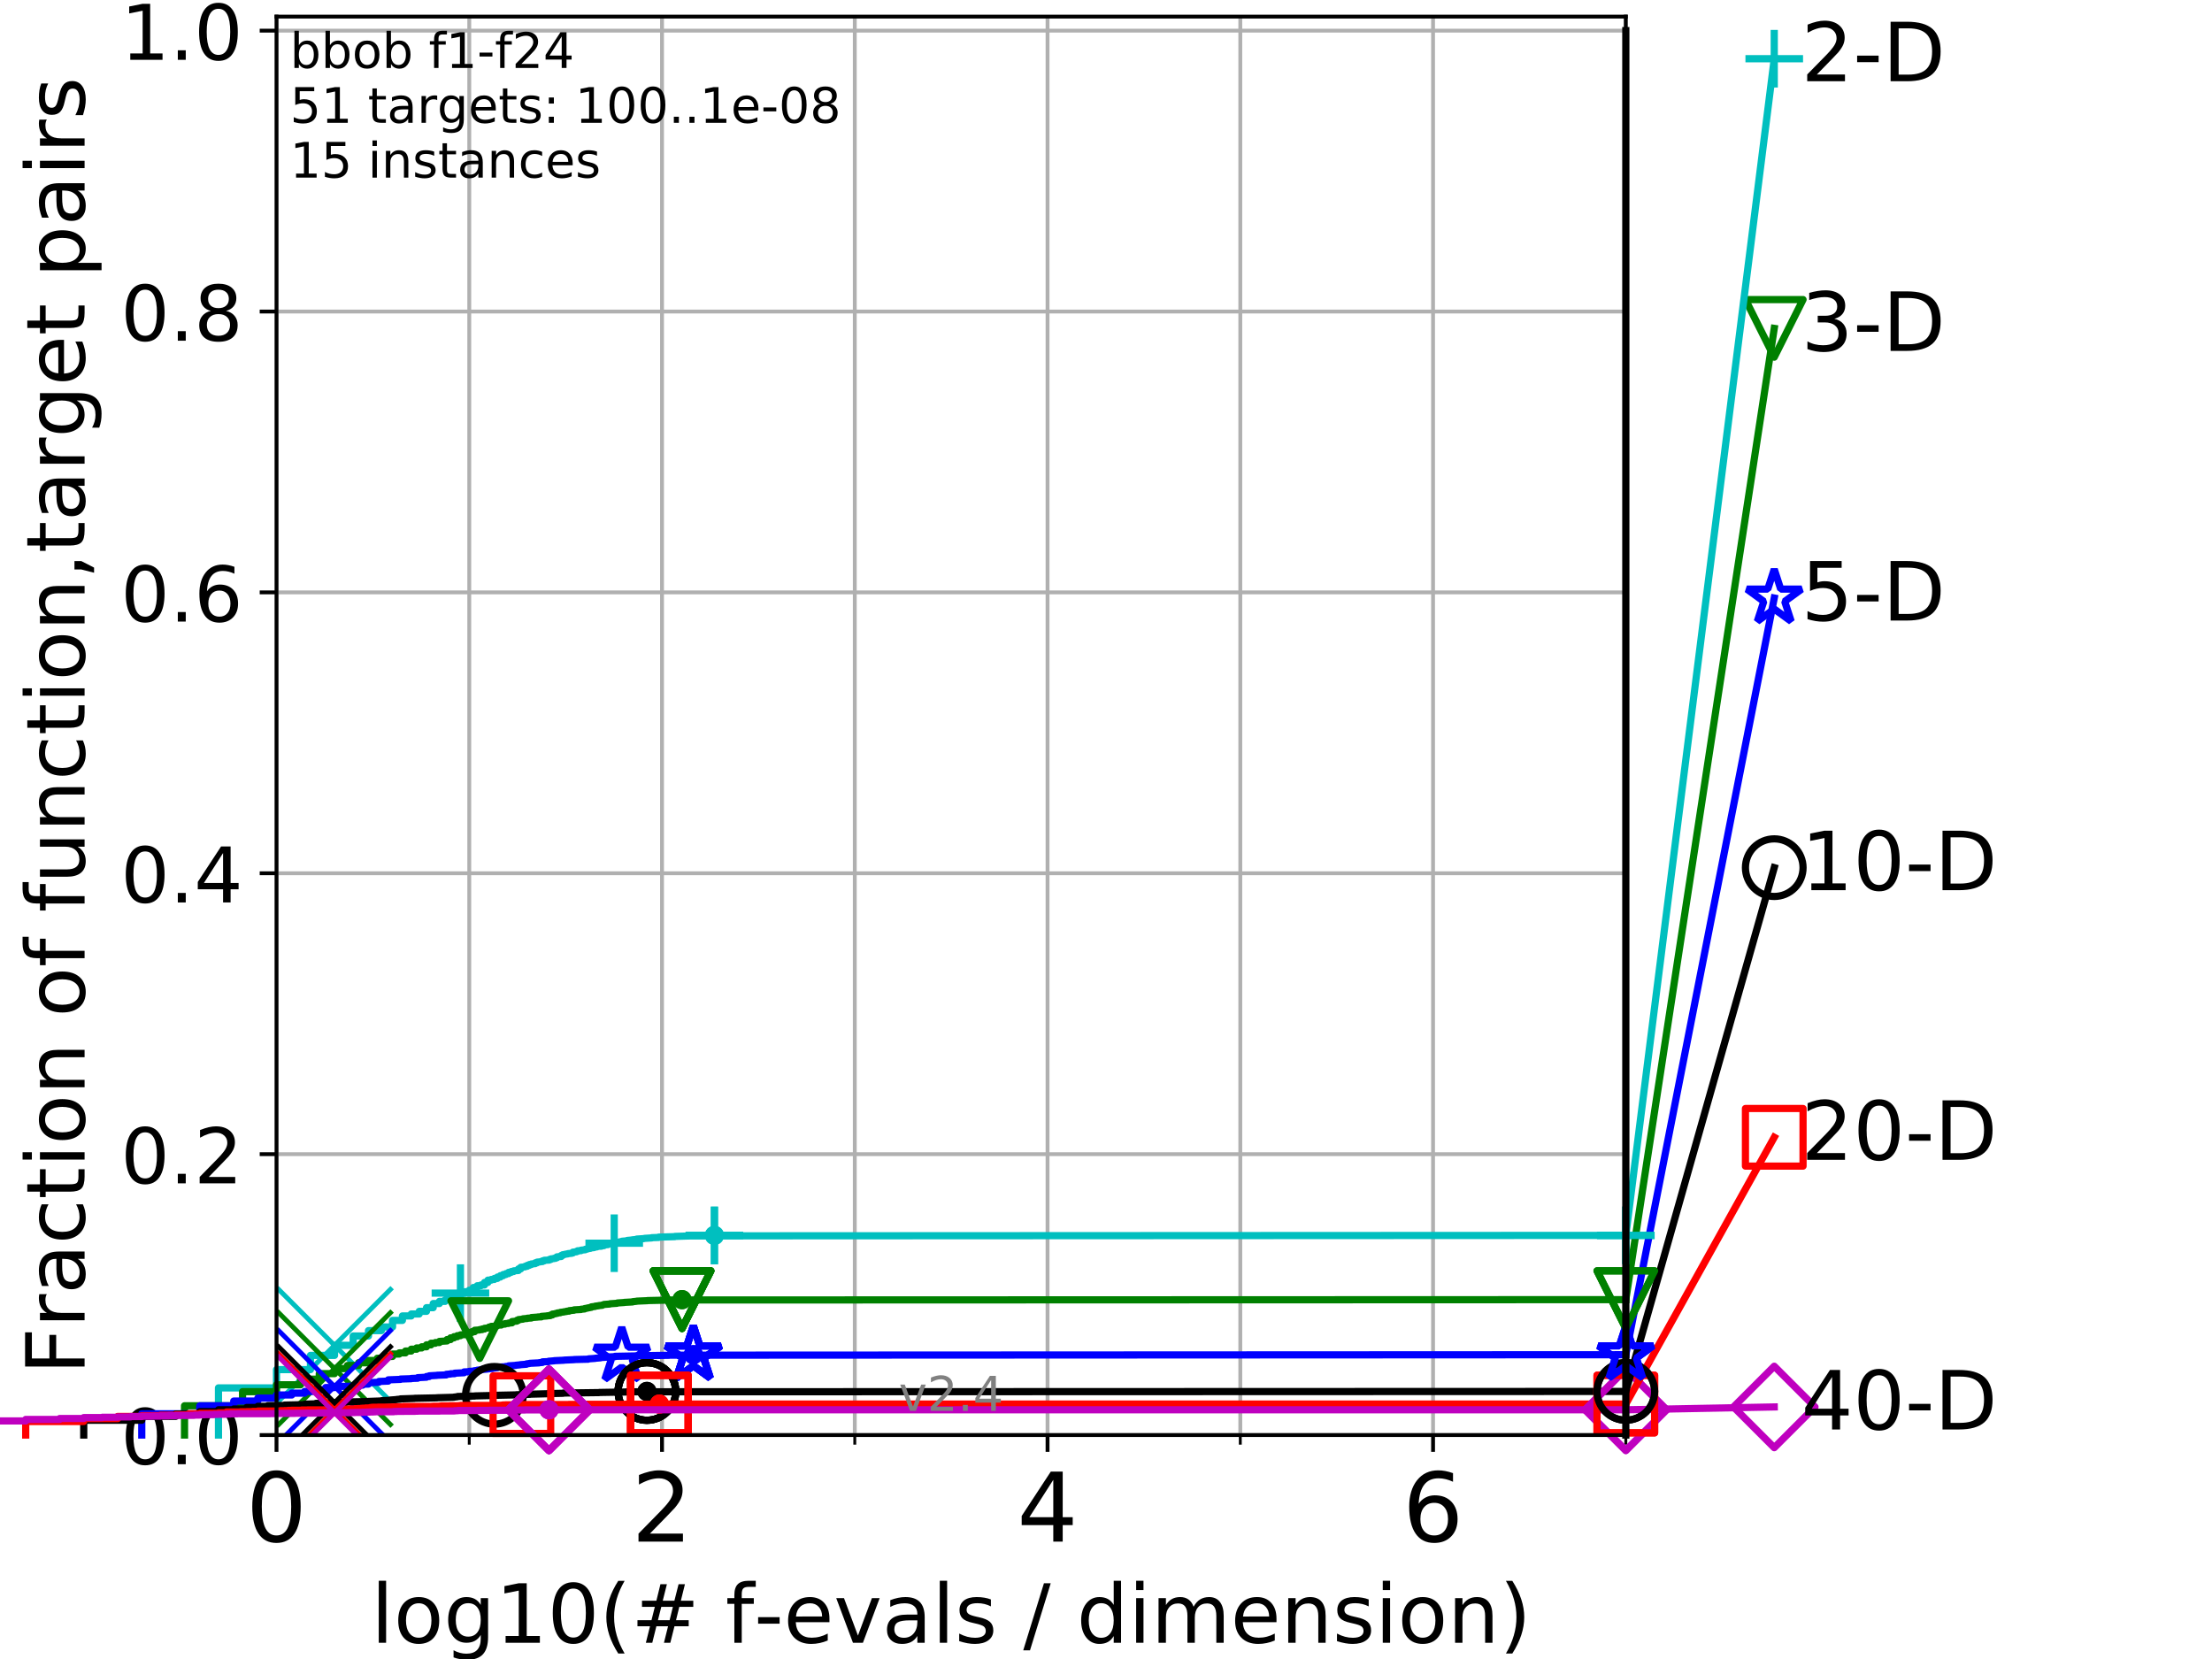 <?xml version="1.0" encoding="utf-8" standalone="no"?>
<!DOCTYPE svg PUBLIC "-//W3C//DTD SVG 1.1//EN"
  "http://www.w3.org/Graphics/SVG/1.1/DTD/svg11.dtd">
<!-- Created with matplotlib (https://matplotlib.org/) -->
<svg height="345.6pt" version="1.1" viewBox="0 0 460.8 345.6" width="460.8pt" xmlns="http://www.w3.org/2000/svg" xmlns:xlink="http://www.w3.org/1999/xlink">
 <defs>
  <style type="text/css">
*{stroke-linecap:butt;stroke-linejoin:round;}
  </style>
 </defs>
 <g id="figure_1">
  <g id="patch_1">
   <path d="M 0 345.6 
L 460.8 345.6 
L 460.8 0 
L 0 0 
z
" style="fill:#ffffff;"/>
  </g>
  <g id="axes_1">
   <g id="patch_2">
    <path d="M 57.6 298.944 
L 338.688 298.944 
L 338.688 3.456 
L 57.6 3.456 
z
" style="fill:#ffffff;"/>
   </g>
   <g id="matplotlib.axis_1">
    <g id="xtick_1">
     <g id="line2d_1">
      <path clip-path="url(#p835ebee050)" d="M 57.6 298.944 
L 57.6 3.456 
" style="fill:none;stroke:#b0b0b0;stroke-linecap:square;stroke-width:0.8;"/>
     </g>
     <g id="line2d_2">
      <defs>
       <path d="M 0 0 
L 0 3.5 
" id="m6e76b26746" style="stroke:#000000;stroke-width:0.8;"/>
      </defs>
      <g>
       <use style="stroke:#000000;stroke-width:0.8;" x="57.6" xlink:href="#m6e76b26746" y="298.944"/>
      </g>
     </g>
     <g id="text_1">
      <!-- 0 -->
      <defs>
       <path d="M 31.781 66.406 
Q 24.172 66.406 20.328 58.906 
Q 16.5 51.422 16.5 36.375 
Q 16.5 21.391 20.328 13.891 
Q 24.172 6.391 31.781 6.391 
Q 39.453 6.391 43.281 13.891 
Q 47.125 21.391 47.125 36.375 
Q 47.125 51.422 43.281 58.906 
Q 39.453 66.406 31.781 66.406 
z
M 31.781 74.219 
Q 44.047 74.219 50.516 64.516 
Q 56.984 54.828 56.984 36.375 
Q 56.984 17.969 50.516 8.266 
Q 44.047 -1.422 31.781 -1.422 
Q 19.531 -1.422 13.062 8.266 
Q 6.594 17.969 6.594 36.375 
Q 6.594 54.828 13.062 64.516 
Q 19.531 74.219 31.781 74.219 
z
" id="DejaVuSans-48"/>
      </defs>
      <g transform="translate(51.237 321.141)scale(0.2 -0.2)">
       <use xlink:href="#DejaVuSans-48"/>
      </g>
     </g>
    </g>
    <g id="xtick_2">
     <g id="line2d_3">
      <path clip-path="url(#p835ebee050)" d="M 137.911 298.944 
L 137.911 3.456 
" style="fill:none;stroke:#b0b0b0;stroke-linecap:square;stroke-width:0.8;"/>
     </g>
     <g id="line2d_4">
      <g>
       <use style="stroke:#000000;stroke-width:0.8;" x="137.911" xlink:href="#m6e76b26746" y="298.944"/>
      </g>
     </g>
     <g id="text_2">
      <!-- 2 -->
      <defs>
       <path d="M 19.188 8.297 
L 53.609 8.297 
L 53.609 0 
L 7.328 0 
L 7.328 8.297 
Q 12.938 14.109 22.625 23.891 
Q 32.328 33.688 34.812 36.531 
Q 39.547 41.844 41.422 45.531 
Q 43.312 49.219 43.312 52.781 
Q 43.312 58.594 39.234 62.25 
Q 35.156 65.922 28.609 65.922 
Q 23.969 65.922 18.812 64.312 
Q 13.672 62.703 7.812 59.422 
L 7.812 69.391 
Q 13.766 71.781 18.938 73 
Q 24.125 74.219 28.422 74.219 
Q 39.75 74.219 46.484 68.547 
Q 53.219 62.891 53.219 53.422 
Q 53.219 48.922 51.531 44.891 
Q 49.859 40.875 45.406 35.406 
Q 44.188 33.984 37.641 27.219 
Q 31.109 20.453 19.188 8.297 
z
" id="DejaVuSans-50"/>
      </defs>
      <g transform="translate(131.548 321.141)scale(0.2 -0.2)">
       <use xlink:href="#DejaVuSans-50"/>
      </g>
     </g>
    </g>
    <g id="xtick_3">
     <g id="line2d_5">
      <path clip-path="url(#p835ebee050)" d="M 218.222 298.944 
L 218.222 3.456 
" style="fill:none;stroke:#b0b0b0;stroke-linecap:square;stroke-width:0.8;"/>
     </g>
     <g id="line2d_6">
      <g>
       <use style="stroke:#000000;stroke-width:0.8;" x="218.222" xlink:href="#m6e76b26746" y="298.944"/>
      </g>
     </g>
     <g id="text_3">
      <!-- 4 -->
      <defs>
       <path d="M 37.797 64.312 
L 12.891 25.391 
L 37.797 25.391 
z
M 35.203 72.906 
L 47.609 72.906 
L 47.609 25.391 
L 58.016 25.391 
L 58.016 17.188 
L 47.609 17.188 
L 47.609 0 
L 37.797 0 
L 37.797 17.188 
L 4.891 17.188 
L 4.891 26.703 
z
" id="DejaVuSans-52"/>
      </defs>
      <g transform="translate(211.859 321.141)scale(0.2 -0.2)">
       <use xlink:href="#DejaVuSans-52"/>
      </g>
     </g>
    </g>
    <g id="xtick_4">
     <g id="line2d_7">
      <path clip-path="url(#p835ebee050)" d="M 298.533 298.944 
L 298.533 3.456 
" style="fill:none;stroke:#b0b0b0;stroke-linecap:square;stroke-width:0.8;"/>
     </g>
     <g id="line2d_8">
      <g>
       <use style="stroke:#000000;stroke-width:0.8;" x="298.533" xlink:href="#m6e76b26746" y="298.944"/>
      </g>
     </g>
     <g id="text_4">
      <!-- 6 -->
      <defs>
       <path d="M 33.016 40.375 
Q 26.375 40.375 22.484 35.828 
Q 18.609 31.297 18.609 23.391 
Q 18.609 15.531 22.484 10.953 
Q 26.375 6.391 33.016 6.391 
Q 39.656 6.391 43.531 10.953 
Q 47.406 15.531 47.406 23.391 
Q 47.406 31.297 43.531 35.828 
Q 39.656 40.375 33.016 40.375 
z
M 52.594 71.297 
L 52.594 62.312 
Q 48.875 64.062 45.094 64.984 
Q 41.312 65.922 37.594 65.922 
Q 27.828 65.922 22.672 59.328 
Q 17.531 52.734 16.797 39.406 
Q 19.672 43.656 24.016 45.922 
Q 28.375 48.188 33.594 48.188 
Q 44.578 48.188 50.953 41.516 
Q 57.328 34.859 57.328 23.391 
Q 57.328 12.156 50.688 5.359 
Q 44.047 -1.422 33.016 -1.422 
Q 20.359 -1.422 13.672 8.266 
Q 6.984 17.969 6.984 36.375 
Q 6.984 53.656 15.188 63.938 
Q 23.391 74.219 37.203 74.219 
Q 40.922 74.219 44.703 73.484 
Q 48.484 72.75 52.594 71.297 
z
" id="DejaVuSans-54"/>
      </defs>
      <g transform="translate(292.17 321.141)scale(0.2 -0.2)">
       <use xlink:href="#DejaVuSans-54"/>
      </g>
     </g>
    </g>
    <g id="xtick_5">
     <g id="line2d_9">
      <path clip-path="url(#p835ebee050)" d="M 97.755 298.944 
L 97.755 3.456 
" style="fill:none;stroke:#b0b0b0;stroke-linecap:square;stroke-width:0.8;"/>
     </g>
     <g id="line2d_10">
      <defs>
       <path d="M 0 0 
L 0 2 
" id="m18e0a5035f" style="stroke:#000000;stroke-width:0.6;"/>
      </defs>
      <g>
       <use style="stroke:#000000;stroke-width:0.6;" x="97.755" xlink:href="#m18e0a5035f" y="298.944"/>
      </g>
     </g>
    </g>
    <g id="xtick_6">
     <g id="line2d_11">
      <path clip-path="url(#p835ebee050)" d="M 178.066 298.944 
L 178.066 3.456 
" style="fill:none;stroke:#b0b0b0;stroke-linecap:square;stroke-width:0.8;"/>
     </g>
     <g id="line2d_12">
      <g>
       <use style="stroke:#000000;stroke-width:0.6;" x="178.066" xlink:href="#m18e0a5035f" y="298.944"/>
      </g>
     </g>
    </g>
    <g id="xtick_7">
     <g id="line2d_13">
      <path clip-path="url(#p835ebee050)" d="M 258.377 298.944 
L 258.377 3.456 
" style="fill:none;stroke:#b0b0b0;stroke-linecap:square;stroke-width:0.8;"/>
     </g>
     <g id="line2d_14">
      <g>
       <use style="stroke:#000000;stroke-width:0.6;" x="258.377" xlink:href="#m18e0a5035f" y="298.944"/>
      </g>
     </g>
    </g>
    <g id="xtick_8">
     <g id="line2d_15">
      <path clip-path="url(#p835ebee050)" d="M 338.688 298.944 
L 338.688 3.456 
" style="fill:none;stroke:#b0b0b0;stroke-linecap:square;stroke-width:0.8;"/>
     </g>
     <g id="line2d_16">
      <g>
       <use style="stroke:#000000;stroke-width:0.6;" x="338.688" xlink:href="#m18e0a5035f" y="298.944"/>
      </g>
     </g>
    </g>
    <g id="text_5">
     <!-- log10(# f-evals / dimension) -->
     <defs>
      <path d="M 9.422 75.984 
L 18.406 75.984 
L 18.406 0 
L 9.422 0 
z
" id="DejaVuSans-108"/>
      <path d="M 30.609 48.391 
Q 23.391 48.391 19.188 42.75 
Q 14.984 37.109 14.984 27.297 
Q 14.984 17.484 19.156 11.844 
Q 23.344 6.203 30.609 6.203 
Q 37.797 6.203 41.984 11.859 
Q 46.188 17.531 46.188 27.297 
Q 46.188 37.016 41.984 42.703 
Q 37.797 48.391 30.609 48.391 
z
M 30.609 56 
Q 42.328 56 49.016 48.375 
Q 55.719 40.766 55.719 27.297 
Q 55.719 13.875 49.016 6.219 
Q 42.328 -1.422 30.609 -1.422 
Q 18.844 -1.422 12.172 6.219 
Q 5.516 13.875 5.516 27.297 
Q 5.516 40.766 12.172 48.375 
Q 18.844 56 30.609 56 
z
" id="DejaVuSans-111"/>
      <path d="M 45.406 27.984 
Q 45.406 37.75 41.375 43.109 
Q 37.359 48.484 30.078 48.484 
Q 22.859 48.484 18.828 43.109 
Q 14.797 37.75 14.797 27.984 
Q 14.797 18.266 18.828 12.891 
Q 22.859 7.516 30.078 7.516 
Q 37.359 7.516 41.375 12.891 
Q 45.406 18.266 45.406 27.984 
z
M 54.391 6.781 
Q 54.391 -7.172 48.188 -13.984 
Q 42 -20.797 29.203 -20.797 
Q 24.469 -20.797 20.266 -20.094 
Q 16.062 -19.391 12.109 -17.922 
L 12.109 -9.188 
Q 16.062 -11.328 19.922 -12.344 
Q 23.781 -13.375 27.781 -13.375 
Q 36.625 -13.375 41.016 -8.766 
Q 45.406 -4.156 45.406 5.172 
L 45.406 9.625 
Q 42.625 4.781 38.281 2.391 
Q 33.938 0 27.875 0 
Q 17.828 0 11.672 7.656 
Q 5.516 15.328 5.516 27.984 
Q 5.516 40.672 11.672 48.328 
Q 17.828 56 27.875 56 
Q 33.938 56 38.281 53.609 
Q 42.625 51.219 45.406 46.391 
L 45.406 54.688 
L 54.391 54.688 
z
" id="DejaVuSans-103"/>
      <path d="M 12.406 8.297 
L 28.516 8.297 
L 28.516 63.922 
L 10.984 60.406 
L 10.984 69.391 
L 28.422 72.906 
L 38.281 72.906 
L 38.281 8.297 
L 54.391 8.297 
L 54.391 0 
L 12.406 0 
z
" id="DejaVuSans-49"/>
      <path d="M 31 75.875 
Q 24.469 64.656 21.281 53.656 
Q 18.109 42.672 18.109 31.391 
Q 18.109 20.125 21.312 9.062 
Q 24.516 -2 31 -13.188 
L 23.188 -13.188 
Q 15.875 -1.703 12.234 9.375 
Q 8.594 20.453 8.594 31.391 
Q 8.594 42.281 12.203 53.312 
Q 15.828 64.359 23.188 75.875 
z
" id="DejaVuSans-40"/>
      <path d="M 51.125 44 
L 36.922 44 
L 32.812 27.688 
L 47.125 27.688 
z
M 43.797 71.781 
L 38.719 51.516 
L 52.984 51.516 
L 58.109 71.781 
L 65.922 71.781 
L 60.891 51.516 
L 76.125 51.516 
L 76.125 44 
L 58.984 44 
L 54.984 27.688 
L 70.516 27.688 
L 70.516 20.219 
L 53.078 20.219 
L 48 0 
L 40.188 0 
L 45.219 20.219 
L 30.906 20.219 
L 25.875 0 
L 18.016 0 
L 23.094 20.219 
L 7.719 20.219 
L 7.719 27.688 
L 24.906 27.688 
L 29 44 
L 13.281 44 
L 13.281 51.516 
L 30.906 51.516 
L 35.891 71.781 
z
" id="DejaVuSans-35"/>
      <path id="DejaVuSans-32"/>
      <path d="M 37.109 75.984 
L 37.109 68.5 
L 28.516 68.5 
Q 23.688 68.5 21.797 66.547 
Q 19.922 64.594 19.922 59.516 
L 19.922 54.688 
L 34.719 54.688 
L 34.719 47.703 
L 19.922 47.703 
L 19.922 0 
L 10.891 0 
L 10.891 47.703 
L 2.297 47.703 
L 2.297 54.688 
L 10.891 54.688 
L 10.891 58.5 
Q 10.891 67.625 15.141 71.797 
Q 19.391 75.984 28.609 75.984 
z
" id="DejaVuSans-102"/>
      <path d="M 4.891 31.391 
L 31.203 31.391 
L 31.203 23.391 
L 4.891 23.391 
z
" id="DejaVuSans-45"/>
      <path d="M 56.203 29.594 
L 56.203 25.203 
L 14.891 25.203 
Q 15.484 15.922 20.484 11.062 
Q 25.484 6.203 34.422 6.203 
Q 39.594 6.203 44.453 7.469 
Q 49.312 8.734 54.109 11.281 
L 54.109 2.781 
Q 49.266 0.734 44.188 -0.344 
Q 39.109 -1.422 33.891 -1.422 
Q 20.797 -1.422 13.156 6.188 
Q 5.516 13.812 5.516 26.812 
Q 5.516 40.234 12.766 48.109 
Q 20.016 56 32.328 56 
Q 43.359 56 49.781 48.891 
Q 56.203 41.797 56.203 29.594 
z
M 47.219 32.234 
Q 47.125 39.594 43.094 43.984 
Q 39.062 48.391 32.422 48.391 
Q 24.906 48.391 20.391 44.141 
Q 15.875 39.891 15.188 32.172 
z
" id="DejaVuSans-101"/>
      <path d="M 2.984 54.688 
L 12.5 54.688 
L 29.594 8.797 
L 46.688 54.688 
L 56.203 54.688 
L 35.688 0 
L 23.484 0 
z
" id="DejaVuSans-118"/>
      <path d="M 34.281 27.484 
Q 23.391 27.484 19.188 25 
Q 14.984 22.516 14.984 16.5 
Q 14.984 11.719 18.141 8.906 
Q 21.297 6.109 26.703 6.109 
Q 34.188 6.109 38.703 11.406 
Q 43.219 16.703 43.219 25.484 
L 43.219 27.484 
z
M 52.203 31.203 
L 52.203 0 
L 43.219 0 
L 43.219 8.297 
Q 40.141 3.328 35.547 0.953 
Q 30.953 -1.422 24.312 -1.422 
Q 15.922 -1.422 10.953 3.297 
Q 6 8.016 6 15.922 
Q 6 25.141 12.172 29.828 
Q 18.359 34.516 30.609 34.516 
L 43.219 34.516 
L 43.219 35.406 
Q 43.219 41.609 39.141 45 
Q 35.062 48.391 27.688 48.391 
Q 23 48.391 18.547 47.266 
Q 14.109 46.141 10.016 43.891 
L 10.016 52.203 
Q 14.938 54.109 19.578 55.047 
Q 24.219 56 28.609 56 
Q 40.484 56 46.344 49.844 
Q 52.203 43.703 52.203 31.203 
z
" id="DejaVuSans-97"/>
      <path d="M 44.281 53.078 
L 44.281 44.578 
Q 40.484 46.531 36.375 47.5 
Q 32.281 48.484 27.875 48.484 
Q 21.188 48.484 17.844 46.438 
Q 14.5 44.391 14.5 40.281 
Q 14.5 37.156 16.891 35.375 
Q 19.281 33.594 26.516 31.984 
L 29.594 31.297 
Q 39.156 29.25 43.188 25.516 
Q 47.219 21.781 47.219 15.094 
Q 47.219 7.469 41.188 3.016 
Q 35.156 -1.422 24.609 -1.422 
Q 20.219 -1.422 15.453 -0.562 
Q 10.688 0.297 5.422 2 
L 5.422 11.281 
Q 10.406 8.688 15.234 7.391 
Q 20.062 6.109 24.812 6.109 
Q 31.156 6.109 34.562 8.281 
Q 37.984 10.453 37.984 14.406 
Q 37.984 18.062 35.516 20.016 
Q 33.062 21.969 24.703 23.781 
L 21.578 24.516 
Q 13.234 26.266 9.516 29.906 
Q 5.812 33.547 5.812 39.891 
Q 5.812 47.609 11.281 51.797 
Q 16.75 56 26.812 56 
Q 31.781 56 36.172 55.266 
Q 40.578 54.547 44.281 53.078 
z
" id="DejaVuSans-115"/>
      <path d="M 25.391 72.906 
L 33.688 72.906 
L 8.297 -9.281 
L 0 -9.281 
z
" id="DejaVuSans-47"/>
      <path d="M 45.406 46.391 
L 45.406 75.984 
L 54.391 75.984 
L 54.391 0 
L 45.406 0 
L 45.406 8.203 
Q 42.578 3.328 38.25 0.953 
Q 33.938 -1.422 27.875 -1.422 
Q 17.969 -1.422 11.734 6.484 
Q 5.516 14.406 5.516 27.297 
Q 5.516 40.188 11.734 48.094 
Q 17.969 56 27.875 56 
Q 33.938 56 38.25 53.625 
Q 42.578 51.266 45.406 46.391 
z
M 14.797 27.297 
Q 14.797 17.391 18.875 11.75 
Q 22.953 6.109 30.078 6.109 
Q 37.203 6.109 41.297 11.75 
Q 45.406 17.391 45.406 27.297 
Q 45.406 37.203 41.297 42.844 
Q 37.203 48.484 30.078 48.484 
Q 22.953 48.484 18.875 42.844 
Q 14.797 37.203 14.797 27.297 
z
" id="DejaVuSans-100"/>
      <path d="M 9.422 54.688 
L 18.406 54.688 
L 18.406 0 
L 9.422 0 
z
M 9.422 75.984 
L 18.406 75.984 
L 18.406 64.594 
L 9.422 64.594 
z
" id="DejaVuSans-105"/>
      <path d="M 52 44.188 
Q 55.375 50.25 60.062 53.125 
Q 64.75 56 71.094 56 
Q 79.641 56 84.281 50.016 
Q 88.922 44.047 88.922 33.016 
L 88.922 0 
L 79.891 0 
L 79.891 32.719 
Q 79.891 40.578 77.094 44.375 
Q 74.312 48.188 68.609 48.188 
Q 61.625 48.188 57.562 43.547 
Q 53.516 38.922 53.516 30.906 
L 53.516 0 
L 44.484 0 
L 44.484 32.719 
Q 44.484 40.625 41.703 44.406 
Q 38.922 48.188 33.109 48.188 
Q 26.219 48.188 22.156 43.531 
Q 18.109 38.875 18.109 30.906 
L 18.109 0 
L 9.078 0 
L 9.078 54.688 
L 18.109 54.688 
L 18.109 46.188 
Q 21.188 51.219 25.484 53.609 
Q 29.781 56 35.688 56 
Q 41.656 56 45.828 52.969 
Q 50 49.953 52 44.188 
z
" id="DejaVuSans-109"/>
      <path d="M 54.891 33.016 
L 54.891 0 
L 45.906 0 
L 45.906 32.719 
Q 45.906 40.484 42.875 44.328 
Q 39.844 48.188 33.797 48.188 
Q 26.516 48.188 22.312 43.547 
Q 18.109 38.922 18.109 30.906 
L 18.109 0 
L 9.078 0 
L 9.078 54.688 
L 18.109 54.688 
L 18.109 46.188 
Q 21.344 51.125 25.703 53.562 
Q 30.078 56 35.797 56 
Q 45.219 56 50.047 50.172 
Q 54.891 44.344 54.891 33.016 
z
" id="DejaVuSans-110"/>
      <path d="M 8.016 75.875 
L 15.828 75.875 
Q 23.141 64.359 26.781 53.312 
Q 30.422 42.281 30.422 31.391 
Q 30.422 20.453 26.781 9.375 
Q 23.141 -1.703 15.828 -13.188 
L 8.016 -13.188 
Q 14.5 -2 17.703 9.062 
Q 20.906 20.125 20.906 31.391 
Q 20.906 42.672 17.703 53.656 
Q 14.5 64.656 8.016 75.875 
z
" id="DejaVuSans-41"/>
     </defs>
     <g transform="translate(77.303 342.218)scale(0.17 -0.17)">
      <use xlink:href="#DejaVuSans-108"/>
      <use x="27.783" xlink:href="#DejaVuSans-111"/>
      <use x="88.965" xlink:href="#DejaVuSans-103"/>
      <use x="152.441" xlink:href="#DejaVuSans-49"/>
      <use x="216.064" xlink:href="#DejaVuSans-48"/>
      <use x="279.688" xlink:href="#DejaVuSans-40"/>
      <use x="318.701" xlink:href="#DejaVuSans-35"/>
      <use x="402.49" xlink:href="#DejaVuSans-32"/>
      <use x="434.277" xlink:href="#DejaVuSans-102"/>
      <use x="469.404" xlink:href="#DejaVuSans-45"/>
      <use x="505.488" xlink:href="#DejaVuSans-101"/>
      <use x="567.012" xlink:href="#DejaVuSans-118"/>
      <use x="626.191" xlink:href="#DejaVuSans-97"/>
      <use x="687.471" xlink:href="#DejaVuSans-108"/>
      <use x="715.254" xlink:href="#DejaVuSans-115"/>
      <use x="767.354" xlink:href="#DejaVuSans-32"/>
      <use x="799.141" xlink:href="#DejaVuSans-47"/>
      <use x="832.832" xlink:href="#DejaVuSans-32"/>
      <use x="864.619" xlink:href="#DejaVuSans-100"/>
      <use x="928.096" xlink:href="#DejaVuSans-105"/>
      <use x="955.879" xlink:href="#DejaVuSans-109"/>
      <use x="1053.291" xlink:href="#DejaVuSans-101"/>
      <use x="1114.814" xlink:href="#DejaVuSans-110"/>
      <use x="1178.193" xlink:href="#DejaVuSans-115"/>
      <use x="1230.293" xlink:href="#DejaVuSans-105"/>
      <use x="1258.076" xlink:href="#DejaVuSans-111"/>
      <use x="1319.258" xlink:href="#DejaVuSans-110"/>
      <use x="1382.637" xlink:href="#DejaVuSans-41"/>
     </g>
    </g>
   </g>
   <g id="matplotlib.axis_2">
    <g id="ytick_1">
     <g id="line2d_17">
      <path clip-path="url(#p835ebee050)" d="M 57.6 298.944 
L 338.688 298.944 
" style="fill:none;stroke:#b0b0b0;stroke-linecap:square;stroke-width:0.8;"/>
     </g>
     <g id="line2d_18">
      <defs>
       <path d="M 0 0 
L -3.5 0 
" id="m8831ad5a17" style="stroke:#000000;stroke-width:0.8;"/>
      </defs>
      <g>
       <use style="stroke:#000000;stroke-width:0.8;" x="57.6" xlink:href="#m8831ad5a17" y="298.944"/>
      </g>
     </g>
     <g id="text_6">
      <!-- 0.0 -->
      <defs>
       <path d="M 10.688 12.406 
L 21 12.406 
L 21 0 
L 10.688 0 
z
" id="DejaVuSans-46"/>
      </defs>
      <g transform="translate(25.155 305.023)scale(0.16 -0.16)">
       <use xlink:href="#DejaVuSans-48"/>
       <use x="63.623" xlink:href="#DejaVuSans-46"/>
       <use x="95.41" xlink:href="#DejaVuSans-48"/>
      </g>
     </g>
    </g>
    <g id="ytick_2">
     <g id="line2d_19">
      <path clip-path="url(#p835ebee050)" d="M 57.6 240.432 
L 338.688 240.432 
" style="fill:none;stroke:#b0b0b0;stroke-linecap:square;stroke-width:0.8;"/>
     </g>
     <g id="line2d_20">
      <g>
       <use style="stroke:#000000;stroke-width:0.8;" x="57.6" xlink:href="#m8831ad5a17" y="240.432"/>
      </g>
     </g>
     <g id="text_7">
      <!-- 0.2 -->
      <g transform="translate(25.155 246.51)scale(0.16 -0.16)">
       <use xlink:href="#DejaVuSans-48"/>
       <use x="63.623" xlink:href="#DejaVuSans-46"/>
       <use x="95.41" xlink:href="#DejaVuSans-50"/>
      </g>
     </g>
    </g>
    <g id="ytick_3">
     <g id="line2d_21">
      <path clip-path="url(#p835ebee050)" d="M 57.6 181.919 
L 338.688 181.919 
" style="fill:none;stroke:#b0b0b0;stroke-linecap:square;stroke-width:0.8;"/>
     </g>
     <g id="line2d_22">
      <g>
       <use style="stroke:#000000;stroke-width:0.8;" x="57.6" xlink:href="#m8831ad5a17" y="181.919"/>
      </g>
     </g>
     <g id="text_8">
      <!-- 0.4 -->
      <g transform="translate(25.155 187.998)scale(0.16 -0.16)">
       <use xlink:href="#DejaVuSans-48"/>
       <use x="63.623" xlink:href="#DejaVuSans-46"/>
       <use x="95.41" xlink:href="#DejaVuSans-52"/>
      </g>
     </g>
    </g>
    <g id="ytick_4">
     <g id="line2d_23">
      <path clip-path="url(#p835ebee050)" d="M 57.6 123.407 
L 338.688 123.407 
" style="fill:none;stroke:#b0b0b0;stroke-linecap:square;stroke-width:0.8;"/>
     </g>
     <g id="line2d_24">
      <g>
       <use style="stroke:#000000;stroke-width:0.8;" x="57.6" xlink:href="#m8831ad5a17" y="123.407"/>
      </g>
     </g>
     <g id="text_9">
      <!-- 0.6 -->
      <g transform="translate(25.155 129.485)scale(0.16 -0.16)">
       <use xlink:href="#DejaVuSans-48"/>
       <use x="63.623" xlink:href="#DejaVuSans-46"/>
       <use x="95.41" xlink:href="#DejaVuSans-54"/>
      </g>
     </g>
    </g>
    <g id="ytick_5">
     <g id="line2d_25">
      <path clip-path="url(#p835ebee050)" d="M 57.6 64.894 
L 338.688 64.894 
" style="fill:none;stroke:#b0b0b0;stroke-linecap:square;stroke-width:0.8;"/>
     </g>
     <g id="line2d_26">
      <g>
       <use style="stroke:#000000;stroke-width:0.8;" x="57.6" xlink:href="#m8831ad5a17" y="64.894"/>
      </g>
     </g>
     <g id="text_10">
      <!-- 0.8 -->
      <defs>
       <path d="M 31.781 34.625 
Q 24.75 34.625 20.719 30.859 
Q 16.703 27.094 16.703 20.516 
Q 16.703 13.922 20.719 10.156 
Q 24.75 6.391 31.781 6.391 
Q 38.812 6.391 42.859 10.172 
Q 46.922 13.969 46.922 20.516 
Q 46.922 27.094 42.891 30.859 
Q 38.875 34.625 31.781 34.625 
z
M 21.922 38.812 
Q 15.578 40.375 12.031 44.719 
Q 8.5 49.078 8.5 55.328 
Q 8.5 64.062 14.719 69.141 
Q 20.953 74.219 31.781 74.219 
Q 42.672 74.219 48.875 69.141 
Q 55.078 64.062 55.078 55.328 
Q 55.078 49.078 51.531 44.719 
Q 48 40.375 41.703 38.812 
Q 48.828 37.156 52.797 32.312 
Q 56.781 27.484 56.781 20.516 
Q 56.781 9.906 50.312 4.234 
Q 43.844 -1.422 31.781 -1.422 
Q 19.734 -1.422 13.25 4.234 
Q 6.781 9.906 6.781 20.516 
Q 6.781 27.484 10.781 32.312 
Q 14.797 37.156 21.922 38.812 
z
M 18.312 54.391 
Q 18.312 48.734 21.844 45.562 
Q 25.391 42.391 31.781 42.391 
Q 38.141 42.391 41.719 45.562 
Q 45.312 48.734 45.312 54.391 
Q 45.312 60.062 41.719 63.234 
Q 38.141 66.406 31.781 66.406 
Q 25.391 66.406 21.844 63.234 
Q 18.312 60.062 18.312 54.391 
z
" id="DejaVuSans-56"/>
      </defs>
      <g transform="translate(25.155 70.973)scale(0.16 -0.16)">
       <use xlink:href="#DejaVuSans-48"/>
       <use x="63.623" xlink:href="#DejaVuSans-46"/>
       <use x="95.41" xlink:href="#DejaVuSans-56"/>
      </g>
     </g>
    </g>
    <g id="ytick_6">
     <g id="line2d_27">
      <path clip-path="url(#p835ebee050)" d="M 57.6 6.382 
L 338.688 6.382 
" style="fill:none;stroke:#b0b0b0;stroke-linecap:square;stroke-width:0.8;"/>
     </g>
     <g id="line2d_28">
      <g>
       <use style="stroke:#000000;stroke-width:0.8;" x="57.6" xlink:href="#m8831ad5a17" y="6.382"/>
      </g>
     </g>
     <g id="text_11">
      <!-- 1.0 -->
      <g transform="translate(25.155 12.46)scale(0.16 -0.16)">
       <use xlink:href="#DejaVuSans-49"/>
       <use x="63.623" xlink:href="#DejaVuSans-46"/>
       <use x="95.41" xlink:href="#DejaVuSans-48"/>
      </g>
     </g>
    </g>
    <g id="text_12">
     <!-- Fraction of function,target pairs -->
     <defs>
      <path d="M 9.812 72.906 
L 51.703 72.906 
L 51.703 64.594 
L 19.672 64.594 
L 19.672 43.109 
L 48.578 43.109 
L 48.578 34.812 
L 19.672 34.812 
L 19.672 0 
L 9.812 0 
z
" id="DejaVuSans-70"/>
      <path d="M 41.109 46.297 
Q 39.594 47.172 37.812 47.578 
Q 36.031 48 33.891 48 
Q 26.266 48 22.188 43.047 
Q 18.109 38.094 18.109 28.812 
L 18.109 0 
L 9.078 0 
L 9.078 54.688 
L 18.109 54.688 
L 18.109 46.188 
Q 20.953 51.172 25.484 53.578 
Q 30.031 56 36.531 56 
Q 37.453 56 38.578 55.875 
Q 39.703 55.766 41.062 55.516 
z
" id="DejaVuSans-114"/>
      <path d="M 48.781 52.594 
L 48.781 44.188 
Q 44.969 46.297 41.141 47.344 
Q 37.312 48.391 33.406 48.391 
Q 24.656 48.391 19.812 42.844 
Q 14.984 37.312 14.984 27.297 
Q 14.984 17.281 19.812 11.734 
Q 24.656 6.203 33.406 6.203 
Q 37.312 6.203 41.141 7.25 
Q 44.969 8.297 48.781 10.406 
L 48.781 2.094 
Q 45.016 0.344 40.984 -0.531 
Q 36.969 -1.422 32.422 -1.422 
Q 20.062 -1.422 12.781 6.344 
Q 5.516 14.109 5.516 27.297 
Q 5.516 40.672 12.859 48.328 
Q 20.219 56 33.016 56 
Q 37.156 56 41.109 55.141 
Q 45.062 54.297 48.781 52.594 
z
" id="DejaVuSans-99"/>
      <path d="M 18.312 70.219 
L 18.312 54.688 
L 36.812 54.688 
L 36.812 47.703 
L 18.312 47.703 
L 18.312 18.016 
Q 18.312 11.328 20.141 9.422 
Q 21.969 7.516 27.594 7.516 
L 36.812 7.516 
L 36.812 0 
L 27.594 0 
Q 17.188 0 13.234 3.875 
Q 9.281 7.766 9.281 18.016 
L 9.281 47.703 
L 2.688 47.703 
L 2.688 54.688 
L 9.281 54.688 
L 9.281 70.219 
z
" id="DejaVuSans-116"/>
      <path d="M 8.5 21.578 
L 8.5 54.688 
L 17.484 54.688 
L 17.484 21.922 
Q 17.484 14.156 20.5 10.266 
Q 23.531 6.391 29.594 6.391 
Q 36.859 6.391 41.078 11.031 
Q 45.312 15.672 45.312 23.688 
L 45.312 54.688 
L 54.297 54.688 
L 54.297 0 
L 45.312 0 
L 45.312 8.406 
Q 42.047 3.422 37.719 1 
Q 33.406 -1.422 27.688 -1.422 
Q 18.266 -1.422 13.375 4.438 
Q 8.5 10.297 8.5 21.578 
z
M 31.109 56 
z
" id="DejaVuSans-117"/>
      <path d="M 11.719 12.406 
L 22.016 12.406 
L 22.016 4 
L 14.016 -11.625 
L 7.719 -11.625 
L 11.719 4 
z
" id="DejaVuSans-44"/>
      <path d="M 18.109 8.203 
L 18.109 -20.797 
L 9.078 -20.797 
L 9.078 54.688 
L 18.109 54.688 
L 18.109 46.391 
Q 20.953 51.266 25.266 53.625 
Q 29.594 56 35.594 56 
Q 45.562 56 51.781 48.094 
Q 58.016 40.188 58.016 27.297 
Q 58.016 14.406 51.781 6.484 
Q 45.562 -1.422 35.594 -1.422 
Q 29.594 -1.422 25.266 0.953 
Q 20.953 3.328 18.109 8.203 
z
M 48.688 27.297 
Q 48.688 37.203 44.609 42.844 
Q 40.531 48.484 33.406 48.484 
Q 26.266 48.484 22.188 42.844 
Q 18.109 37.203 18.109 27.297 
Q 18.109 17.391 22.188 11.75 
Q 26.266 6.109 33.406 6.109 
Q 40.531 6.109 44.609 11.75 
Q 48.688 17.391 48.688 27.297 
z
" id="DejaVuSans-112"/>
     </defs>
     <g transform="translate(17.62 286.339)rotate(-90)scale(0.17 -0.17)">
      <use xlink:href="#DejaVuSans-70"/>
      <use x="57.41" xlink:href="#DejaVuSans-114"/>
      <use x="98.523" xlink:href="#DejaVuSans-97"/>
      <use x="159.803" xlink:href="#DejaVuSans-99"/>
      <use x="214.783" xlink:href="#DejaVuSans-116"/>
      <use x="253.992" xlink:href="#DejaVuSans-105"/>
      <use x="281.775" xlink:href="#DejaVuSans-111"/>
      <use x="342.957" xlink:href="#DejaVuSans-110"/>
      <use x="406.336" xlink:href="#DejaVuSans-32"/>
      <use x="438.123" xlink:href="#DejaVuSans-111"/>
      <use x="499.305" xlink:href="#DejaVuSans-102"/>
      <use x="534.51" xlink:href="#DejaVuSans-32"/>
      <use x="566.297" xlink:href="#DejaVuSans-102"/>
      <use x="601.502" xlink:href="#DejaVuSans-117"/>
      <use x="664.881" xlink:href="#DejaVuSans-110"/>
      <use x="728.26" xlink:href="#DejaVuSans-99"/>
      <use x="783.24" xlink:href="#DejaVuSans-116"/>
      <use x="822.449" xlink:href="#DejaVuSans-105"/>
      <use x="850.232" xlink:href="#DejaVuSans-111"/>
      <use x="911.414" xlink:href="#DejaVuSans-110"/>
      <use x="974.793" xlink:href="#DejaVuSans-44"/>
      <use x="1006.58" xlink:href="#DejaVuSans-116"/>
      <use x="1045.789" xlink:href="#DejaVuSans-97"/>
      <use x="1107.068" xlink:href="#DejaVuSans-114"/>
      <use x="1148.166" xlink:href="#DejaVuSans-103"/>
      <use x="1211.643" xlink:href="#DejaVuSans-101"/>
      <use x="1273.166" xlink:href="#DejaVuSans-116"/>
      <use x="1312.375" xlink:href="#DejaVuSans-32"/>
      <use x="1344.162" xlink:href="#DejaVuSans-112"/>
      <use x="1407.639" xlink:href="#DejaVuSans-97"/>
      <use x="1468.918" xlink:href="#DejaVuSans-105"/>
      <use x="1496.701" xlink:href="#DejaVuSans-114"/>
      <use x="1537.814" xlink:href="#DejaVuSans-115"/>
     </g>
    </g>
   </g>
   <g id="line2d_29">
    <defs>
     <path d="M 0 1.5 
C 0.398 1.5 0.779 1.342 1.061 1.061 
C 1.342 0.779 1.5 0.398 1.5 0 
C 1.5 -0.398 1.342 -0.779 1.061 -1.061 
C 0.779 -1.342 0.398 -1.5 0 -1.5 
C -0.398 -1.5 -0.779 -1.342 -1.061 -1.061 
C -1.342 -0.779 -1.5 -0.398 -1.5 0 
C -1.5 0.398 -1.342 0.779 -1.061 1.061 
C -0.779 1.342 -0.398 1.5 0 1.5 
z
" id="med716e2c2b" style="stroke:#00bfbf;"/>
    </defs>
    <g>
     <use style="fill:#00bfbf;stroke:#00bfbf;" x="148.827" xlink:href="#med716e2c2b" y="257.354"/>
     <use style="fill:#00bfbf;stroke:#00bfbf;" x="148.827" xlink:href="#med716e2c2b" y="257.354"/>
    </g>
   </g>
   <g id="line2d_30">
    <path d="M 45.512 298.944 
L 45.512 289.12 
L 57.6 289.12 
L 57.6 285.32 
L 64.671 285.32 
L 64.671 282.356 
L 69.688 282.356 
L 69.688 280.253 
L 73.579 280.253 
L 73.579 278.316 
L 76.759 278.316 
L 76.759 277.193 
L 79.447 277.193 
L 79.447 276.428 
L 81.776 276.428 
L 81.776 275.066 
L 83.83 275.066 
L 83.83 274.134 
L 85.667 274.134 
L 85.667 273.727 
L 87.33 273.727 
L 87.33 273.177 
L 88.847 273.177 
L 88.847 272.413 
L 90.243 272.413 
L 90.243 271.552 
L 91.535 271.552 
L 91.535 271.098 
L 92.738 271.098 
L 92.738 270.763 
L 93.864 270.763 
L 93.864 270.214 
L 94.921 270.214 
L 94.921 269.712 
L 95.918 269.712 
L 95.918 269.377 
L 96.861 269.377 
L 96.861 269.09 
L 97.755 269.09 
L 97.755 268.779 
L 98.606 268.779 
L 98.606 268.206 
L 99.418 268.206 
L 99.418 267.847 
L 100.193 267.847 
L 100.193 267.68 
L 100.935 267.68 
L 100.935 267.154 
L 101.647 267.154 
L 101.647 266.676 
L 102.331 266.676 
L 102.331 266.533 
L 102.989 266.533 
L 102.989 266.318 
L 103.623 266.318 
L 103.623 266.031 
L 104.235 266.031 
L 104.235 265.744 
L 104.826 265.744 
L 104.826 265.505 
L 105.398 265.505 
L 105.398 265.314 
L 105.952 265.314 
L 105.952 265.051 
L 106.489 265.051 
L 106.489 264.883 
L 107.009 264.883 
L 107.009 264.74 
L 108.006 264.668 
L 108.006 264.334 
L 108.484 264.334 
L 108.484 263.999 
L 109.402 263.903 
L 109.402 263.784 
L 109.843 263.784 
L 109.843 263.593 
L 110.274 263.593 
L 110.274 263.425 
L 110.694 263.425 
L 110.694 263.306 
L 111.506 263.234 
L 111.506 263.067 
L 111.897 263.067 
L 111.897 262.923 
L 112.656 262.852 
L 112.656 262.804 
L 113.023 262.804 
L 113.023 262.661 
L 113.383 262.661 
L 113.383 262.541 
L 114.419 262.493 
L 114.419 262.374 
L 114.751 262.374 
L 114.751 262.254 
L 115.397 262.182 
L 115.397 262.135 
L 115.711 262.135 
L 115.711 262.015 
L 116.02 262.015 
L 116.02 261.824 
L 116.914 261.752 
L 116.914 261.537 
L 117.203 261.537 
L 117.203 261.394 
L 117.765 261.298 
L 117.765 261.274 
L 118.31 261.202 
L 118.31 261.155 
L 119.097 261.083 
L 119.097 261.011 
L 119.352 261.011 
L 119.352 260.844 
L 120.094 260.772 
L 120.094 260.677 
L 120.335 260.677 
L 120.335 260.557 
L 121.037 260.533 
L 121.037 260.438 
L 121.931 260.342 
L 121.931 260.246 
L 122.362 260.199 
L 122.362 260.127 
L 122.989 260.055 
L 122.989 259.983 
L 123.791 259.888 
L 123.791 259.816 
L 124.369 259.744 
L 124.369 259.649 
L 125.292 259.601 
L 125.292 259.505 
L 125.823 259.482 
L 125.823 259.362 
L 126.674 259.266 
L 126.674 259.147 
L 127.485 259.051 
L 127.485 259.027 
L 127.954 258.98 
L 127.954 258.884 
L 129.002 258.812 
L 129.002 258.717 
L 129.574 258.621 
L 129.574 258.573 
L 130.665 258.478 
L 130.665 258.406 
L 131.691 258.31 
L 131.691 258.286 
L 132.66 258.191 
L 132.66 258.119 
L 134.128 258.024 
L 134.236 257.976 
L 135.78 257.88 
L 135.78 257.832 
L 137.199 257.784 
L 137.199 257.713 
L 140.574 257.617 
L 140.574 257.569 
L 143.528 257.474 
L 143.528 257.45 
L 338.688 257.354 
L 338.688 257.354 
" style="fill:none;stroke:#00bfbf;stroke-linecap:square;stroke-width:1.5;"/>
   </g>
   <g id="line2d_31">
    <defs>
     <path d="M -6 0 
L 6 0 
M 0 6 
L 0 -6 
" id="m8b795149f9" style="stroke:#00bfbf;stroke-width:1.5;"/>
    </defs>
    <g>
     <use style="fill-opacity:0;stroke:#00bfbf;stroke-width:1.5;" x="95.918" xlink:href="#m8b795149f9" y="269.377"/>
     <use style="fill-opacity:0;stroke:#00bfbf;stroke-width:1.5;" x="127.954" xlink:href="#m8b795149f9" y="258.98"/>
     <use style="fill-opacity:0;stroke:#00bfbf;stroke-width:1.5;" x="148.827" xlink:href="#m8b795149f9" y="257.378"/>
     <use style="fill-opacity:0;stroke:#00bfbf;stroke-width:1.5;" x="148.827" xlink:href="#m8b795149f9" y="257.354"/>
     <use style="fill-opacity:0;stroke:#00bfbf;stroke-width:1.5;" x="338.688" xlink:href="#m8b795149f9" y="257.354"/>
    </g>
   </g>
   <g id="line2d_32">
    <path style="fill:none;stroke:#00bfbf;stroke-linecap:square;stroke-width:1.5;"/>
    <g/>
   </g>
   <g id="line2d_33">
    <path clip-path="url(#p835ebee050)" d="M 69.688 280.253 
" style="fill:none;stroke:#00bfbf;stroke-linecap:square;stroke-width:1.5;"/>
    <defs>
     <path d="M -12 12 
L 12 -12 
M -12 -12 
L 12 12 
" id="m356c9e8d0f" style="stroke:#00bfbf;"/>
    </defs>
    <g clip-path="url(#p835ebee050)">
     <use style="fill:#00bfbf;stroke:#00bfbf;" x="69.688" xlink:href="#m356c9e8d0f" y="280.253"/>
    </g>
   </g>
   <g id="line2d_34">
    <defs>
     <path d="M 0 1.5 
C 0.398 1.5 0.779 1.342 1.061 1.061 
C 1.342 0.779 1.5 0.398 1.5 0 
C 1.5 -0.398 1.342 -0.779 1.061 -1.061 
C 0.779 -1.342 0.398 -1.5 0 -1.5 
C -0.398 -1.5 -0.779 -1.342 -1.061 -1.061 
C -1.342 -0.779 -1.5 -0.398 -1.5 0 
C -1.5 0.398 -1.342 0.779 -1.061 1.061 
C -0.779 1.342 -0.398 1.5 0 1.5 
z
" id="mb42f227f18" style="stroke:#008000;"/>
    </defs>
    <g>
     <use style="fill:#008000;stroke:#008000;" x="142.079" xlink:href="#mb42f227f18" y="270.739"/>
     <use style="fill:#008000;stroke:#008000;" x="142.079" xlink:href="#mb42f227f18" y="270.739"/>
    </g>
   </g>
   <g id="line2d_35">
    <path d="M 38.441 298.944 
L 38.441 292.849 
L 50.529 292.849 
L 50.529 289.909 
L 57.6 289.909 
L 57.6 288.475 
L 62.617 288.475 
L 62.617 287.304 
L 66.508 287.304 
L 66.508 286.156 
L 69.688 286.156 
L 69.688 285.105 
L 72.376 285.105 
L 72.376 284.459 
L 74.705 284.459 
L 74.705 283.886 
L 76.759 283.886 
L 76.759 283.408 
L 78.596 283.408 
L 78.596 282.953 
L 80.259 282.953 
L 80.259 282.571 
L 81.776 282.571 
L 81.776 282.069 
L 83.172 282.069 
L 83.172 281.83 
L 84.464 281.83 
L 84.464 281.448 
L 85.667 281.448 
L 85.667 281.065 
L 86.793 281.065 
L 86.793 280.802 
L 87.85 280.802 
L 87.85 280.563 
L 88.847 280.563 
L 88.847 280.157 
L 89.79 280.157 
L 89.79 279.822 
L 90.684 279.822 
L 90.684 279.679 
L 91.535 279.679 
L 91.535 279.44 
L 93.122 279.344 
L 93.122 279.057 
L 93.864 279.057 
L 93.864 278.699 
L 94.576 278.699 
L 94.576 278.46 
L 95.26 278.46 
L 95.26 278.245 
L 95.918 278.245 
L 95.918 278.077 
L 97.164 278.006 
L 97.164 277.791 
L 97.755 277.791 
L 97.755 277.575 
L 98.327 277.575 
L 98.327 277.408 
L 98.881 277.408 
L 98.881 277.121 
L 99.938 277.05 
L 99.938 276.978 
L 100.444 276.978 
L 100.444 276.858 
L 100.935 276.858 
L 100.935 276.715 
L 101.878 276.619 
L 101.878 276.452 
L 102.331 276.452 
L 102.331 276.309 
L 103.203 276.285 
L 103.203 276.165 
L 103.623 276.165 
L 103.623 276.046 
L 104.435 276.022 
L 104.435 275.878 
L 105.21 275.831 
L 105.21 275.735 
L 105.952 275.687 
L 105.952 275.615 
L 106.664 275.568 
L 106.664 275.305 
L 107.68 275.209 
L 107.68 275.042 
L 108.006 275.042 
L 108.006 274.898 
L 108.949 274.803 
L 108.949 274.731 
L 109.843 274.659 
L 109.843 274.612 
L 110.694 274.564 
L 110.694 274.468 
L 112.026 274.373 
L 112.026 274.349 
L 112.779 274.325 
L 112.779 274.229 
L 113.966 274.134 
L 113.966 274.11 
L 114.641 274.062 
L 114.641 273.966 
L 115.077 273.918 
L 115.077 273.751 
L 115.711 273.679 
L 115.711 273.632 
L 116.122 273.584 
L 116.122 273.512 
L 116.72 273.464 
L 116.72 273.393 
L 117.486 273.297 
L 117.486 273.273 
L 118.04 273.201 
L 118.04 273.154 
L 118.577 273.13 
L 118.577 273.034 
L 119.603 272.938 
L 119.603 272.867 
L 121.037 272.795 
L 121.037 272.747 
L 121.785 272.676 
L 121.785 272.604 
L 122.362 272.508 
L 122.362 272.484 
L 122.92 272.389 
L 122.92 272.365 
L 123.193 272.341 
L 123.193 272.245 
L 123.985 272.15 
L 123.985 272.102 
L 124.744 272.006 
L 124.744 271.982 
L 125.471 271.911 
L 125.471 271.863 
L 125.823 271.767 
L 125.823 271.743 
L 127.057 271.648 
L 127.057 271.6 
L 128.511 271.504 
L 128.611 271.433 
L 130.037 271.337 
L 130.037 271.313 
L 131.774 271.217 
L 131.774 271.17 
L 132.66 271.074 
L 132.66 271.05 
L 134.87 270.955 
L 134.87 270.931 
L 139.307 270.835 
L 139.307 270.811 
L 338.688 270.739 
L 338.688 270.739 
" style="fill:none;stroke:#008000;stroke-linecap:square;stroke-width:1.5;"/>
   </g>
   <g id="line2d_36">
    <defs>
     <path d="M -0 6 
L 6 -6 
L -6 -6 
z
" id="m2b5d6e385b" style="stroke:#008000;stroke-linejoin:miter;stroke-width:1.5;"/>
    </defs>
    <g>
     <use style="fill-opacity:0;stroke:#008000;stroke-linejoin:miter;stroke-width:1.5;" x="99.938" xlink:href="#m2b5d6e385b" y="276.978"/>
     <use style="fill-opacity:0;stroke:#008000;stroke-linejoin:miter;stroke-width:1.5;" x="142.079" xlink:href="#m2b5d6e385b" y="270.763"/>
     <use style="fill-opacity:0;stroke:#008000;stroke-linejoin:miter;stroke-width:1.5;" x="142.079" xlink:href="#m2b5d6e385b" y="270.739"/>
     <use style="fill-opacity:0;stroke:#008000;stroke-linejoin:miter;stroke-width:1.5;" x="142.079" xlink:href="#m2b5d6e385b" y="270.739"/>
     <use style="fill-opacity:0;stroke:#008000;stroke-linejoin:miter;stroke-width:1.5;" x="142.079" xlink:href="#m2b5d6e385b" y="270.739"/>
     <use style="fill-opacity:0;stroke:#008000;stroke-linejoin:miter;stroke-width:1.5;" x="338.688" xlink:href="#m2b5d6e385b" y="270.739"/>
    </g>
   </g>
   <g id="line2d_37">
    <path style="fill:none;stroke:#008000;stroke-linecap:square;stroke-width:1.5;"/>
    <g/>
   </g>
   <g id="line2d_38">
    <path clip-path="url(#p835ebee050)" d="M 69.688 285.105 
" style="fill:none;stroke:#008000;stroke-linecap:square;stroke-width:1.5;"/>
    <defs>
     <path d="M -12 12 
L 12 -12 
M -12 -12 
L 12 12 
" id="m21f89a7fb4" style="stroke:#008000;"/>
    </defs>
    <g clip-path="url(#p835ebee050)">
     <use style="fill:#008000;stroke:#008000;" x="69.688" xlink:href="#m21f89a7fb4" y="285.105"/>
    </g>
   </g>
   <g id="line2d_39">
    <defs>
     <path d="M 0 1.5 
C 0.398 1.5 0.779 1.342 1.061 1.061 
C 1.342 0.779 1.5 0.398 1.5 0 
C 1.5 -0.398 1.342 -0.779 1.061 -1.061 
C 0.779 -1.342 0.398 -1.5 0 -1.5 
C -0.398 -1.5 -0.779 -1.342 -1.061 -1.061 
C -1.342 -0.779 -1.5 -0.398 -1.5 0 
C -1.5 0.398 -1.342 0.779 -1.061 1.061 
C -0.779 1.342 -0.398 1.5 0 1.5 
z
" id="me7d8286600" style="stroke:#0000ff;"/>
    </defs>
    <g>
     <use style="fill:#0000ff;stroke:#0000ff;" x="144.439" xlink:href="#me7d8286600" y="282.212"/>
     <use style="fill:#0000ff;stroke:#0000ff;" x="144.439" xlink:href="#me7d8286600" y="282.212"/>
    </g>
   </g>
   <g id="line2d_40">
    <path d="M 29.533 298.944 
L 29.533 294.522 
L 41.621 294.522 
L 41.621 292.849 
L 48.692 292.849 
L 48.692 291.869 
L 53.709 291.869 
L 53.709 291.248 
L 57.6 291.248 
L 57.6 290.602 
L 60.78 290.602 
L 60.78 290.22 
L 63.468 290.22 
L 63.468 289.861 
L 65.797 289.861 
L 65.797 289.503 
L 67.851 289.503 
L 67.851 289.049 
L 69.688 289.049 
L 69.688 288.833 
L 74.263 288.762 
L 74.263 288.547 
L 75.556 288.547 
L 75.556 288.331 
L 76.759 288.331 
L 76.759 288.045 
L 78.942 287.949 
L 78.942 287.782 
L 80.881 287.71 
L 80.881 287.447 
L 83.438 287.351 
L 83.438 287.28 
L 85.667 287.208 
L 85.667 287.16 
L 87.01 287.112 
L 87.01 286.993 
L 88.847 286.897 
L 88.847 286.754 
L 89.419 286.754 
L 89.419 286.61 
L 91.03 286.515 
L 91.03 286.491 
L 92.969 286.419 
L 92.969 286.3 
L 93.864 286.228 
L 93.864 286.18 
L 94.715 286.156 
L 94.715 286.061 
L 96.676 285.965 
L 96.676 285.798 
L 97.755 285.75 
L 97.755 285.678 
L 98.772 285.63 
L 98.772 285.559 
L 99.418 285.487 
L 99.418 285.439 
L 100.344 285.344 
L 100.344 285.296 
L 101.507 285.2 
L 101.507 285.176 
L 102.597 285.081 
L 102.597 285.033 
L 103.372 284.937 
L 103.372 284.913 
L 103.623 284.913 
L 103.623 284.794 
L 105.285 284.722 
L 105.285 284.674 
L 105.952 284.627 
L 105.952 284.531 
L 107.415 284.435 
L 107.415 284.411 
L 108.389 284.316 
L 108.389 284.292 
L 109.668 284.196 
L 109.668 284.125 
L 110.359 284.029 
L 110.359 284.005 
L 112.281 283.91 
L 112.281 283.886 
L 113.023 283.814 
L 113.023 283.694 
L 114.284 283.647 
L 114.284 283.575 
L 115.46 283.479 
L 115.46 283.455 
L 117.486 283.36 
L 117.486 283.336 
L 119.603 283.24 
L 119.603 283.216 
L 122.531 283.145 
L 122.615 283.073 
L 123.985 282.977 
L 123.985 282.953 
L 125.111 282.858 
L 125.111 282.81 
L 126.574 282.714 
L 126.574 282.691 
L 128.108 282.619 
L 128.108 282.547 
L 133.079 282.452 
L 133.079 282.428 
L 139.414 282.332 
L 139.414 282.308 
L 338.688 282.212 
L 338.688 282.212 
" style="fill:none;stroke:#0000ff;stroke-linecap:square;stroke-width:1.5;"/>
   </g>
   <g id="line2d_41">
    <defs>
     <path d="M 0 -6 
L -1.347 -1.854 
L -5.706 -1.854 
L -2.18 0.708 
L -3.527 4.854 
L -0 2.292 
L 3.527 4.854 
L 2.18 0.708 
L 5.706 -1.854 
L 1.347 -1.854 
z
" id="mf69862bcc6" style="stroke:#0000ff;stroke-linejoin:bevel;stroke-width:1.5;"/>
    </defs>
    <g>
     <use style="fill-opacity:0;stroke:#0000ff;stroke-linejoin:bevel;stroke-width:1.5;" x="129.518" xlink:href="#mf69862bcc6" y="282.499"/>
     <use style="fill-opacity:0;stroke:#0000ff;stroke-linejoin:bevel;stroke-width:1.5;" x="144.439" xlink:href="#mf69862bcc6" y="282.236"/>
     <use style="fill-opacity:0;stroke:#0000ff;stroke-linejoin:bevel;stroke-width:1.5;" x="144.439" xlink:href="#mf69862bcc6" y="282.212"/>
     <use style="fill-opacity:0;stroke:#0000ff;stroke-linejoin:bevel;stroke-width:1.5;" x="144.439" xlink:href="#mf69862bcc6" y="282.212"/>
     <use style="fill-opacity:0;stroke:#0000ff;stroke-linejoin:bevel;stroke-width:1.5;" x="144.439" xlink:href="#mf69862bcc6" y="282.212"/>
     <use style="fill-opacity:0;stroke:#0000ff;stroke-linejoin:bevel;stroke-width:1.5;" x="338.688" xlink:href="#mf69862bcc6" y="282.212"/>
    </g>
   </g>
   <g id="line2d_42">
    <path style="fill:none;stroke:#0000ff;stroke-linecap:square;stroke-width:1.5;"/>
    <g/>
   </g>
   <g id="line2d_43">
    <path clip-path="url(#p835ebee050)" d="M 69.688 288.833 
" style="fill:none;stroke:#0000ff;stroke-linecap:square;stroke-width:1.5;"/>
    <defs>
     <path d="M -12 12 
L 12 -12 
M -12 -12 
L 12 12 
" id="m71014696fe" style="stroke:#0000ff;"/>
    </defs>
    <g clip-path="url(#p835ebee050)">
     <use style="fill:#0000ff;stroke:#0000ff;" x="69.688" xlink:href="#m71014696fe" y="288.833"/>
    </g>
   </g>
   <g id="line2d_44">
    <defs>
     <path d="M 0 1.5 
C 0.398 1.5 0.779 1.342 1.061 1.061 
C 1.342 0.779 1.5 0.398 1.5 0 
C 1.5 -0.398 1.342 -0.779 1.061 -1.061 
C 0.779 -1.342 0.398 -1.5 0 -1.5 
C -0.398 -1.5 -0.779 -1.342 -1.061 -1.061 
C -1.342 -0.779 -1.5 -0.398 -1.5 0 
C -1.5 0.398 -1.342 0.779 -1.061 1.061 
C -0.779 1.342 -0.398 1.5 0 1.5 
z
" id="m4a96677ee6" style="stroke:#000000;"/>
    </defs>
    <g>
     <use style="stroke:#000000;" x="134.766" xlink:href="#m4a96677ee6" y="289.861"/>
     <use style="stroke:#000000;" x="134.766" xlink:href="#m4a96677ee6" y="289.861"/>
    </g>
   </g>
   <g id="line2d_45">
    <path d="M 17.445 298.944 
L 17.445 295.861 
L 29.533 295.861 
L 29.533 295.048 
L 36.604 295.048 
L 36.604 294.57 
L 41.621 294.57 
L 41.621 294.068 
L 45.512 294.068 
L 45.512 293.686 
L 48.692 293.686 
L 48.692 293.518 
L 51.38 293.518 
L 51.38 293.207 
L 53.709 293.207 
L 53.709 292.968 
L 55.763 292.968 
L 55.763 292.825 
L 59.262 292.777 
L 59.262 292.706 
L 63.468 292.61 
L 63.468 292.514 
L 65.797 292.443 
L 65.797 292.347 
L 68.793 292.275 
L 68.793 292.227 
L 72.125 292.132 
L 72.125 292.06 
L 76.759 291.965 
L 76.759 291.941 
L 79.447 291.845 
L 79.447 291.797 
L 81.334 291.702 
L 81.334 291.654 
L 82.627 291.558 
L 82.627 291.534 
L 83.438 291.463 
L 83.438 291.415 
L 86.351 291.319 
L 86.351 291.295 
L 91.03 291.2 
L 91.03 291.176 
L 94.506 291.08 
L 94.506 291.056 
L 95.327 290.961 
L 95.327 290.913 
L 98.935 290.817 
L 98.935 290.793 
L 102.989 290.698 
L 102.989 290.674 
L 107.515 290.578 
L 107.515 290.554 
L 110.443 290.459 
L 110.443 290.435 
L 114.08 290.339 
L 114.08 290.315 
L 117.317 290.244 
L 117.317 290.196 
L 124.818 290.1 
L 124.818 290.076 
L 130.425 289.981 
L 130.532 289.933 
L 338.688 289.861 
L 338.688 289.861 
" style="fill:none;stroke:#000000;stroke-linecap:square;stroke-width:1.5;"/>
   </g>
   <g id="line2d_46">
    <defs>
     <path d="M 0 6 
C 1.591 6 3.117 5.368 4.243 4.243 
C 5.368 3.117 6 1.591 6 0 
C 6 -1.591 5.368 -3.117 4.243 -4.243 
C 3.117 -5.368 1.591 -6 0 -6 
C -1.591 -6 -3.117 -5.368 -4.243 -4.243 
C -5.368 -3.117 -6 -1.591 -6 0 
C -6 1.591 -5.368 3.117 -4.243 4.243 
C -3.117 5.368 -1.591 6 0 6 
z
" id="m1134ce7e05" style="stroke:#000000;stroke-width:1.5;"/>
    </defs>
    <g>
     <use style="fill-opacity:0;stroke:#000000;stroke-width:1.5;" x="102.989" xlink:href="#m1134ce7e05" y="290.674"/>
     <use style="fill-opacity:0;stroke:#000000;stroke-width:1.5;" x="134.766" xlink:href="#m1134ce7e05" y="289.885"/>
     <use style="fill-opacity:0;stroke:#000000;stroke-width:1.5;" x="134.766" xlink:href="#m1134ce7e05" y="289.861"/>
     <use style="fill-opacity:0;stroke:#000000;stroke-width:1.5;" x="134.766" xlink:href="#m1134ce7e05" y="289.861"/>
     <use style="fill-opacity:0;stroke:#000000;stroke-width:1.5;" x="134.766" xlink:href="#m1134ce7e05" y="289.861"/>
     <use style="fill-opacity:0;stroke:#000000;stroke-width:1.5;" x="338.688" xlink:href="#m1134ce7e05" y="289.861"/>
    </g>
   </g>
   <g id="line2d_47">
    <path style="fill:none;stroke:#000000;stroke-linecap:square;stroke-width:1.5;"/>
    <g/>
   </g>
   <g id="line2d_48">
    <path clip-path="url(#p835ebee050)" d="M 69.688 292.204 
" style="fill:none;stroke:#000000;stroke-linecap:square;stroke-width:1.5;"/>
    <defs>
     <path d="M -12 12 
L 12 -12 
M -12 -12 
L 12 12 
" id="mc81e86f466" style="stroke:#000000;"/>
    </defs>
    <g clip-path="url(#p835ebee050)">
     <use style="stroke:#000000;" x="69.688" xlink:href="#mc81e86f466" y="292.204"/>
    </g>
   </g>
   <g id="line2d_49">
    <defs>
     <path d="M 0 1.5 
C 0.398 1.5 0.779 1.342 1.061 1.061 
C 1.342 0.779 1.5 0.398 1.5 0 
C 1.5 -0.398 1.342 -0.779 1.061 -1.061 
C 0.779 -1.342 0.398 -1.5 0 -1.5 
C -0.398 -1.5 -0.779 -1.342 -1.061 -1.061 
C -1.342 -0.779 -1.5 -0.398 -1.5 0 
C -1.5 0.398 -1.342 0.779 -1.061 1.061 
C -0.779 1.342 -0.398 1.5 0 1.5 
z
" id="m0d834f093a" style="stroke:#ff0000;"/>
    </defs>
    <g>
     <use style="fill:#ff0000;stroke:#ff0000;" x="137.362" xlink:href="#m0d834f093a" y="292.49"/>
     <use style="fill:#ff0000;stroke:#ff0000;" x="137.362" xlink:href="#m0d834f093a" y="292.49"/>
    </g>
   </g>
   <g id="line2d_50">
    <path d="M 5.357 298.944 
L 5.357 296.124 
L 17.445 296.124 
L 17.445 295.526 
L 24.516 295.526 
L 24.516 295.072 
L 29.533 295.072 
L 29.533 294.905 
L 33.424 294.905 
L 33.424 294.809 
L 36.604 294.809 
L 36.604 294.713 
L 39.292 294.713 
L 39.292 294.522 
L 41.621 294.522 
L 41.621 294.426 
L 43.675 294.426 
L 43.675 294.403 
L 45.512 294.403 
L 45.512 294.307 
L 47.174 294.307 
L 47.174 294.14 
L 50.087 294.14 
L 50.087 294.092 
L 51.38 294.092 
L 51.38 294.068 
L 52.583 294.068 
L 52.583 294.02 
L 53.709 294.02 
L 53.709 293.948 
L 57.6 293.948 
L 57.6 293.925 
L 58.451 293.925 
L 58.451 293.877 
L 59.262 293.877 
L 59.262 293.853 
L 60.037 293.853 
L 60.037 293.805 
L 60.78 293.805 
L 60.78 293.781 
L 62.834 293.781 
L 62.834 293.733 
L 64.08 293.733 
L 64.08 293.709 
L 67.851 293.709 
L 67.851 293.686 
L 68.793 293.686 
L 68.793 293.662 
L 70.119 293.662 
L 70.119 293.638 
L 70.539 293.638 
L 70.539 293.59 
L 71.35 293.59 
L 71.35 293.542 
L 72.5 293.542 
L 72.5 293.518 
L 72.868 293.518 
L 72.868 293.494 
L 73.925 293.494 
L 73.925 293.447 
L 74.596 293.447 
L 74.596 293.423 
L 75.242 293.423 
L 75.242 293.375 
L 75.556 293.375 
L 75.556 293.351 
L 76.168 293.351 
L 76.168 293.303 
L 77.047 293.303 
L 77.047 293.231 
L 77.331 293.231 
L 77.331 293.184 
L 77.61 293.184 
L 77.61 293.16 
L 78.683 293.16 
L 78.683 293.136 
L 81.334 293.136 
L 81.334 293.088 
L 82.418 293.088 
L 82.418 293.064 
L 83.438 293.064 
L 83.438 293.04 
L 84.023 293.04 
L 84.023 292.992 
L 89.973 292.992 
L 89.973 292.968 
L 90.243 292.968 
L 90.243 292.945 
L 91.535 292.945 
L 91.535 292.921 
L 91.783 292.921 
L 91.783 292.897 
L 91.905 292.897 
L 91.905 292.873 
L 93.645 292.873 
L 93.645 292.849 
L 95.526 292.849 
L 95.526 292.825 
L 95.918 292.825 
L 95.918 292.777 
L 102.398 292.777 
L 102.398 292.753 
L 104.415 292.753 
L 104.415 292.729 
L 104.71 292.729 
L 104.71 292.682 
L 105.229 292.682 
L 105.229 292.658 
L 106.906 292.658 
L 106.906 292.61 
L 108.718 292.61 
L 108.718 292.586 
L 118.524 292.586 
L 118.524 292.562 
L 120.525 292.562 
L 120.525 292.538 
L 130.371 292.538 
L 130.371 292.514 
L 137.362 292.514 
L 137.362 292.49 
L 338.688 292.49 
" style="fill:none;stroke:#ff0000;stroke-linecap:square;stroke-width:1.5;"/>
   </g>
   <g id="line2d_51">
    <defs>
     <path d="M -6 6 
L 6 6 
L 6 -6 
L -6 -6 
z
" id="m62af8536e0" style="stroke:#ff0000;stroke-linejoin:miter;stroke-width:1.5;"/>
    </defs>
    <g>
     <use style="fill-opacity:0;stroke:#ff0000;stroke-linejoin:miter;stroke-width:1.5;" x="108.718" xlink:href="#m62af8536e0" y="292.61"/>
     <use style="fill-opacity:0;stroke:#ff0000;stroke-linejoin:miter;stroke-width:1.5;" x="137.362" xlink:href="#m62af8536e0" y="292.514"/>
     <use style="fill-opacity:0;stroke:#ff0000;stroke-linejoin:miter;stroke-width:1.5;" x="137.362" xlink:href="#m62af8536e0" y="292.49"/>
     <use style="fill-opacity:0;stroke:#ff0000;stroke-linejoin:miter;stroke-width:1.5;" x="137.362" xlink:href="#m62af8536e0" y="292.49"/>
     <use style="fill-opacity:0;stroke:#ff0000;stroke-linejoin:miter;stroke-width:1.5;" x="338.688" xlink:href="#m62af8536e0" y="292.49"/>
    </g>
   </g>
   <g id="line2d_52">
    <path style="fill:none;stroke:#ff0000;stroke-linecap:square;stroke-width:1.5;"/>
    <g/>
   </g>
   <g id="line2d_53">
    <path clip-path="url(#p835ebee050)" d="M 69.688 293.662 
" style="fill:none;stroke:#ff0000;stroke-linecap:square;stroke-width:1.5;"/>
    <defs>
     <path d="M -12 12 
L 12 -12 
M -12 -12 
L 12 12 
" id="m72335bde6d" style="stroke:#ff0000;"/>
    </defs>
    <g clip-path="url(#p835ebee050)">
     <use style="fill:#ff0000;stroke:#ff0000;" x="69.688" xlink:href="#m72335bde6d" y="293.662"/>
    </g>
   </g>
   <g id="line2d_54">
    <defs>
     <path d="M 0 1.5 
C 0.398 1.5 0.779 1.342 1.061 1.061 
C 1.342 0.779 1.5 0.398 1.5 0 
C 1.5 -0.398 1.342 -0.779 1.061 -1.061 
C 0.779 -1.342 0.398 -1.5 0 -1.5 
C -0.398 -1.5 -0.779 -1.342 -1.061 -1.061 
C -1.342 -0.779 -1.5 -0.398 -1.5 0 
C -1.5 0.398 -1.342 0.779 -1.061 1.061 
C -0.779 1.342 -0.398 1.5 0 1.5 
z
" id="md10b37b252" style="stroke:#bf00bf;"/>
    </defs>
    <g>
     <use style="fill:#bf00bf;stroke:#bf00bf;" x="114.368" xlink:href="#md10b37b252" y="293.686"/>
     <use style="fill:#bf00bf;stroke:#bf00bf;" x="114.368" xlink:href="#md10b37b252" y="293.686"/>
    </g>
   </g>
   <g id="line2d_55">
    <path d="M -1 296.004 
L 5.357 296.004 
L 5.357 295.693 
L 12.428 295.693 
L 12.428 295.502 
L 17.445 295.502 
L 17.445 295.311 
L 21.336 295.311 
L 21.336 295.239 
L 24.516 295.239 
L 24.516 295.167 
L 27.204 295.167 
L 27.204 295.096 
L 29.533 295.096 
L 29.533 295.024 
L 31.587 295.024 
L 31.587 295 
L 33.424 295 
L 33.424 294.952 
L 35.086 294.952 
L 35.086 294.905 
L 36.604 294.905 
L 36.604 294.857 
L 39.292 294.857 
L 39.292 294.833 
L 40.495 294.833 
L 40.495 294.785 
L 41.621 294.785 
L 41.621 294.713 
L 42.678 294.713 
L 42.678 294.689 
L 44.617 294.689 
L 44.617 294.642 
L 45.512 294.642 
L 45.512 294.618 
L 47.174 294.618 
L 47.174 294.57 
L 47.949 294.57 
L 47.949 294.522 
L 49.403 294.522 
L 49.403 294.498 
L 56.24 294.498 
L 56.24 294.474 
L 57.158 294.474 
L 57.158 294.45 
L 58.451 294.45 
L 58.451 294.426 
L 61.491 294.426 
L 61.491 294.403 
L 63.777 294.403 
L 63.777 294.379 
L 66.067 294.379 
L 66.067 294.355 
L 66.333 294.355 
L 66.333 294.331 
L 67.851 294.331 
L 67.851 294.307 
L 71.35 294.307 
L 71.35 294.283 
L 72.868 294.283 
L 72.868 294.259 
L 73.925 294.259 
L 73.925 294.235 
L 75.082 294.235 
L 75.082 294.211 
L 75.556 294.211 
L 75.556 294.187 
L 76.317 294.187 
L 76.317 294.164 
L 77.047 294.164 
L 77.047 294.14 
L 77.748 294.14 
L 77.748 294.116 
L 78.155 294.116 
L 78.155 294.092 
L 81.993 294.092 
L 81.993 294.044 
L 82.627 294.044 
L 82.627 294.02 
L 84.118 294.02 
L 84.118 293.996 
L 86.518 293.996 
L 86.518 293.972 
L 87.09 293.972 
L 87.09 293.948 
L 91.659 293.948 
L 91.659 293.925 
L 94.715 293.925 
L 94.715 293.877 
L 95.377 293.877 
L 95.377 293.829 
L 99.497 293.829 
L 99.497 293.805 
L 101.958 293.805 
L 101.958 293.781 
L 107.06 293.781 
L 107.06 293.733 
L 109.335 293.733 
L 109.335 293.709 
L 114.368 293.709 
L 114.368 293.686 
L 338.688 293.686 
" style="fill:none;stroke:#bf00bf;stroke-linecap:square;stroke-width:1.5;"/>
   </g>
   <g id="line2d_56">
    <defs>
     <path d="M -0 8.485 
L 8.485 0 
L 0 -8.485 
L -8.485 -0 
z
" id="mef010510f9" style="stroke:#bf00bf;stroke-linejoin:miter;stroke-width:1.5;"/>
    </defs>
    <g>
     <use style="fill-opacity:0;stroke:#bf00bf;stroke-linejoin:miter;stroke-width:1.5;" x="114.368" xlink:href="#mef010510f9" y="293.709"/>
     <use style="fill-opacity:0;stroke:#bf00bf;stroke-linejoin:miter;stroke-width:1.5;" x="114.368" xlink:href="#mef010510f9" y="293.709"/>
     <use style="fill-opacity:0;stroke:#bf00bf;stroke-linejoin:miter;stroke-width:1.5;" x="114.368" xlink:href="#mef010510f9" y="293.686"/>
     <use style="fill-opacity:0;stroke:#bf00bf;stroke-linejoin:miter;stroke-width:1.5;" x="114.368" xlink:href="#mef010510f9" y="293.686"/>
     <use style="fill-opacity:0;stroke:#bf00bf;stroke-linejoin:miter;stroke-width:1.5;" x="338.688" xlink:href="#mef010510f9" y="293.686"/>
    </g>
   </g>
   <g id="line2d_57">
    <path style="fill:none;stroke:#bf00bf;stroke-linecap:square;stroke-width:1.5;"/>
    <g/>
   </g>
   <g id="line2d_58">
    <path clip-path="url(#p835ebee050)" d="M 69.688 294.307 
" style="fill:none;stroke:#bf00bf;stroke-linecap:square;stroke-width:1.5;"/>
    <defs>
     <path d="M -12 12 
L 12 -12 
M -12 -12 
L 12 12 
" id="m60985e2c29" style="stroke:#bf00bf;"/>
    </defs>
    <g clip-path="url(#p835ebee050)">
     <use style="fill:#bf00bf;stroke:#bf00bf;" x="69.688" xlink:href="#m60985e2c29" y="294.307"/>
    </g>
   </g>
   <g id="line2d_59">
    <path d="M 338.688 293.686 
L 369.608 293.093 
" style="fill:none;stroke:#bf00bf;stroke-linecap:square;stroke-width:1.5;"/>
    <g>
     <use style="fill-opacity:0;stroke:#bf00bf;stroke-linejoin:miter;stroke-width:1.5;" x="338.688" xlink:href="#mef010510f9" y="293.686"/>
     <use style="fill-opacity:0;stroke:#bf00bf;stroke-linejoin:miter;stroke-width:1.5;" x="369.608" xlink:href="#mef010510f9" y="293.093"/>
    </g>
   </g>
   <g id="line2d_60">
    <path d="M 338.688 292.49 
L 369.608 236.921 
" style="fill:none;stroke:#ff0000;stroke-linecap:square;stroke-width:1.5;"/>
    <g>
     <use style="fill-opacity:0;stroke:#ff0000;stroke-linejoin:miter;stroke-width:1.5;" x="338.688" xlink:href="#m62af8536e0" y="292.49"/>
     <use style="fill-opacity:0;stroke:#ff0000;stroke-linejoin:miter;stroke-width:1.5;" x="369.608" xlink:href="#m62af8536e0" y="236.921"/>
    </g>
   </g>
   <g id="line2d_61">
    <path d="M 338.688 289.861 
L 369.608 180.749 
" style="fill:none;stroke:#000000;stroke-linecap:square;stroke-width:1.5;"/>
    <g>
     <use style="fill-opacity:0;stroke:#000000;stroke-width:1.5;" x="338.688" xlink:href="#m1134ce7e05" y="289.861"/>
     <use style="fill-opacity:0;stroke:#000000;stroke-width:1.5;" x="369.608" xlink:href="#m1134ce7e05" y="180.749"/>
    </g>
   </g>
   <g id="line2d_62">
    <path d="M 338.688 282.212 
L 369.608 124.577 
" style="fill:none;stroke:#0000ff;stroke-linecap:square;stroke-width:1.5;"/>
    <g>
     <use style="fill-opacity:0;stroke:#0000ff;stroke-linejoin:bevel;stroke-width:1.5;" x="338.688" xlink:href="#mf69862bcc6" y="282.212"/>
     <use style="fill-opacity:0;stroke:#0000ff;stroke-linejoin:bevel;stroke-width:1.5;" x="369.608" xlink:href="#mf69862bcc6" y="124.577"/>
    </g>
   </g>
   <g id="line2d_63">
    <path d="M 338.688 270.739 
L 369.608 68.405 
" style="fill:none;stroke:#008000;stroke-linecap:square;stroke-width:1.5;"/>
    <g>
     <use style="fill-opacity:0;stroke:#008000;stroke-linejoin:miter;stroke-width:1.5;" x="338.688" xlink:href="#m2b5d6e385b" y="270.739"/>
     <use style="fill-opacity:0;stroke:#008000;stroke-linejoin:miter;stroke-width:1.5;" x="369.608" xlink:href="#m2b5d6e385b" y="68.405"/>
    </g>
   </g>
   <g id="line2d_64">
    <path d="M 338.688 257.354 
L 369.608 12.233 
" style="fill:none;stroke:#00bfbf;stroke-linecap:square;stroke-width:1.5;"/>
    <g>
     <use style="fill-opacity:0;stroke:#00bfbf;stroke-width:1.5;" x="338.688" xlink:href="#m8b795149f9" y="257.354"/>
     <use style="fill-opacity:0;stroke:#00bfbf;stroke-width:1.5;" x="369.608" xlink:href="#m8b795149f9" y="12.233"/>
    </g>
   </g>
   <g id="line2d_65">
    <path d="M 338.688 298.944 
L 338.688 6.382 
" style="fill:none;stroke:#000000;stroke-linecap:square;stroke-width:1.5;"/>
   </g>
   <g id="patch_3">
    <path d="M 57.6 298.944 
L 57.6 3.456 
" style="fill:none;stroke:#000000;stroke-linecap:square;stroke-linejoin:miter;stroke-width:0.8;"/>
   </g>
   <g id="patch_4">
    <path d="M 338.688 298.944 
L 338.688 3.456 
" style="fill:none;stroke:#000000;stroke-linecap:square;stroke-linejoin:miter;stroke-width:0.8;"/>
   </g>
   <g id="patch_5">
    <path d="M 57.6 298.944 
L 338.688 298.944 
" style="fill:none;stroke:#000000;stroke-linecap:square;stroke-linejoin:miter;stroke-width:0.8;"/>
   </g>
   <g id="patch_6">
    <path d="M 57.6 3.456 
L 338.688 3.456 
" style="fill:none;stroke:#000000;stroke-linecap:square;stroke-linejoin:miter;stroke-width:0.8;"/>
   </g>
   <g id="text_13">
    <!-- 40-D -->
    <defs>
     <path d="M 19.672 64.797 
L 19.672 8.109 
L 31.594 8.109 
Q 46.688 8.109 53.688 14.938 
Q 60.688 21.781 60.688 36.531 
Q 60.688 51.172 53.688 57.984 
Q 46.688 64.797 31.594 64.797 
z
M 9.812 72.906 
L 30.078 72.906 
Q 51.266 72.906 61.172 64.094 
Q 71.094 55.281 71.094 36.531 
Q 71.094 17.672 61.125 8.828 
Q 51.172 0 30.078 0 
L 9.812 0 
z
" id="DejaVuSans-68"/>
    </defs>
    <g transform="translate(375.229 297.784)scale(0.17 -0.17)">
     <use xlink:href="#DejaVuSans-52"/>
     <use x="63.623" xlink:href="#DejaVuSans-48"/>
     <use x="127.246" xlink:href="#DejaVuSans-45"/>
     <use x="163.33" xlink:href="#DejaVuSans-68"/>
    </g>
   </g>
   <g id="text_14">
    <!-- 20-D -->
    <g transform="translate(375.229 241.612)scale(0.17 -0.17)">
     <use xlink:href="#DejaVuSans-50"/>
     <use x="63.623" xlink:href="#DejaVuSans-48"/>
     <use x="127.246" xlink:href="#DejaVuSans-45"/>
     <use x="163.33" xlink:href="#DejaVuSans-68"/>
    </g>
   </g>
   <g id="text_15">
    <!-- 10-D -->
    <g transform="translate(375.229 185.44)scale(0.17 -0.17)">
     <use xlink:href="#DejaVuSans-49"/>
     <use x="63.623" xlink:href="#DejaVuSans-48"/>
     <use x="127.246" xlink:href="#DejaVuSans-45"/>
     <use x="163.33" xlink:href="#DejaVuSans-68"/>
    </g>
   </g>
   <g id="text_16">
    <!-- 5-D -->
    <defs>
     <path d="M 10.797 72.906 
L 49.516 72.906 
L 49.516 64.594 
L 19.828 64.594 
L 19.828 46.734 
Q 21.969 47.469 24.109 47.828 
Q 26.266 48.188 28.422 48.188 
Q 40.625 48.188 47.75 41.5 
Q 54.891 34.812 54.891 23.391 
Q 54.891 11.625 47.562 5.094 
Q 40.234 -1.422 26.906 -1.422 
Q 22.312 -1.422 17.547 -0.641 
Q 12.797 0.141 7.719 1.703 
L 7.719 11.625 
Q 12.109 9.234 16.797 8.062 
Q 21.484 6.891 26.703 6.891 
Q 35.156 6.891 40.078 11.328 
Q 45.016 15.766 45.016 23.391 
Q 45.016 31 40.078 35.438 
Q 35.156 39.891 26.703 39.891 
Q 22.75 39.891 18.812 39.016 
Q 14.891 38.141 10.797 36.281 
z
" id="DejaVuSans-53"/>
    </defs>
    <g transform="translate(375.229 129.268)scale(0.17 -0.17)">
     <use xlink:href="#DejaVuSans-53"/>
     <use x="63.623" xlink:href="#DejaVuSans-45"/>
     <use x="99.707" xlink:href="#DejaVuSans-68"/>
    </g>
   </g>
   <g id="text_17">
    <!-- 3-D -->
    <defs>
     <path d="M 40.578 39.312 
Q 47.656 37.797 51.625 33 
Q 55.609 28.219 55.609 21.188 
Q 55.609 10.406 48.188 4.484 
Q 40.766 -1.422 27.094 -1.422 
Q 22.516 -1.422 17.656 -0.516 
Q 12.797 0.391 7.625 2.203 
L 7.625 11.719 
Q 11.719 9.328 16.594 8.109 
Q 21.484 6.891 26.812 6.891 
Q 36.078 6.891 40.938 10.547 
Q 45.797 14.203 45.797 21.188 
Q 45.797 27.641 41.281 31.266 
Q 36.766 34.906 28.719 34.906 
L 20.219 34.906 
L 20.219 43.016 
L 29.109 43.016 
Q 36.375 43.016 40.234 45.922 
Q 44.094 48.828 44.094 54.297 
Q 44.094 59.906 40.109 62.906 
Q 36.141 65.922 28.719 65.922 
Q 24.656 65.922 20.016 65.031 
Q 15.375 64.156 9.812 62.312 
L 9.812 71.094 
Q 15.438 72.656 20.344 73.438 
Q 25.25 74.219 29.594 74.219 
Q 40.828 74.219 47.359 69.109 
Q 53.906 64.016 53.906 55.328 
Q 53.906 49.266 50.438 45.094 
Q 46.969 40.922 40.578 39.312 
z
" id="DejaVuSans-51"/>
    </defs>
    <g transform="translate(375.229 73.096)scale(0.17 -0.17)">
     <use xlink:href="#DejaVuSans-51"/>
     <use x="63.623" xlink:href="#DejaVuSans-45"/>
     <use x="99.707" xlink:href="#DejaVuSans-68"/>
    </g>
   </g>
   <g id="text_18">
    <!-- 2-D -->
    <g transform="translate(375.229 16.924)scale(0.17 -0.17)">
     <use xlink:href="#DejaVuSans-50"/>
     <use x="63.623" xlink:href="#DejaVuSans-45"/>
     <use x="99.707" xlink:href="#DejaVuSans-68"/>
    </g>
   </g>
   <g id="text_19">
    <!-- bbob f1-f24 -->
    <defs>
     <path d="M 48.688 27.297 
Q 48.688 37.203 44.609 42.844 
Q 40.531 48.484 33.406 48.484 
Q 26.266 48.484 22.188 42.844 
Q 18.109 37.203 18.109 27.297 
Q 18.109 17.391 22.188 11.75 
Q 26.266 6.109 33.406 6.109 
Q 40.531 6.109 44.609 11.75 
Q 48.688 17.391 48.688 27.297 
z
M 18.109 46.391 
Q 20.953 51.266 25.266 53.625 
Q 29.594 56 35.594 56 
Q 45.562 56 51.781 48.094 
Q 58.016 40.188 58.016 27.297 
Q 58.016 14.406 51.781 6.484 
Q 45.562 -1.422 35.594 -1.422 
Q 29.594 -1.422 25.266 0.953 
Q 20.953 3.328 18.109 8.203 
L 18.109 0 
L 9.078 0 
L 9.078 75.984 
L 18.109 75.984 
z
" id="DejaVuSans-98"/>
    </defs>
    <g transform="translate(60.411 14.161)scale(0.102 -0.102)">
     <use xlink:href="#DejaVuSans-98"/>
     <use x="63.477" xlink:href="#DejaVuSans-98"/>
     <use x="126.953" xlink:href="#DejaVuSans-111"/>
     <use x="188.135" xlink:href="#DejaVuSans-98"/>
     <use x="251.611" xlink:href="#DejaVuSans-32"/>
     <use x="283.398" xlink:href="#DejaVuSans-102"/>
     <use x="318.604" xlink:href="#DejaVuSans-49"/>
     <use x="382.227" xlink:href="#DejaVuSans-45"/>
     <use x="418.311" xlink:href="#DejaVuSans-102"/>
     <use x="453.516" xlink:href="#DejaVuSans-50"/>
     <use x="517.139" xlink:href="#DejaVuSans-52"/>
    </g>
    <!-- 51 targets: 100..1e-08 -->
    <defs>
     <path d="M 11.719 12.406 
L 22.016 12.406 
L 22.016 0 
L 11.719 0 
z
M 11.719 51.703 
L 22.016 51.703 
L 22.016 39.312 
L 11.719 39.312 
z
" id="DejaVuSans-58"/>
    </defs>
    <g transform="translate(60.411 25.583)scale(0.102 -0.102)">
     <use xlink:href="#DejaVuSans-53"/>
     <use x="63.623" xlink:href="#DejaVuSans-49"/>
     <use x="127.246" xlink:href="#DejaVuSans-32"/>
     <use x="159.033" xlink:href="#DejaVuSans-116"/>
     <use x="198.242" xlink:href="#DejaVuSans-97"/>
     <use x="259.521" xlink:href="#DejaVuSans-114"/>
     <use x="300.619" xlink:href="#DejaVuSans-103"/>
     <use x="364.096" xlink:href="#DejaVuSans-101"/>
     <use x="425.619" xlink:href="#DejaVuSans-116"/>
     <use x="464.828" xlink:href="#DejaVuSans-115"/>
     <use x="516.928" xlink:href="#DejaVuSans-58"/>
     <use x="550.619" xlink:href="#DejaVuSans-32"/>
     <use x="582.406" xlink:href="#DejaVuSans-49"/>
     <use x="646.029" xlink:href="#DejaVuSans-48"/>
     <use x="709.652" xlink:href="#DejaVuSans-48"/>
     <use x="773.275" xlink:href="#DejaVuSans-46"/>
     <use x="805.062" xlink:href="#DejaVuSans-46"/>
     <use x="836.85" xlink:href="#DejaVuSans-49"/>
     <use x="900.473" xlink:href="#DejaVuSans-101"/>
     <use x="961.996" xlink:href="#DejaVuSans-45"/>
     <use x="998.08" xlink:href="#DejaVuSans-48"/>
     <use x="1061.703" xlink:href="#DejaVuSans-56"/>
    </g>
    <!-- 15 instances -->
    <g transform="translate(60.411 37.005)scale(0.102 -0.102)">
     <use xlink:href="#DejaVuSans-49"/>
     <use x="63.623" xlink:href="#DejaVuSans-53"/>
     <use x="127.246" xlink:href="#DejaVuSans-32"/>
     <use x="159.033" xlink:href="#DejaVuSans-105"/>
     <use x="186.816" xlink:href="#DejaVuSans-110"/>
     <use x="250.195" xlink:href="#DejaVuSans-115"/>
     <use x="302.295" xlink:href="#DejaVuSans-116"/>
     <use x="341.504" xlink:href="#DejaVuSans-97"/>
     <use x="402.783" xlink:href="#DejaVuSans-110"/>
     <use x="466.162" xlink:href="#DejaVuSans-99"/>
     <use x="521.143" xlink:href="#DejaVuSans-101"/>
     <use x="582.666" xlink:href="#DejaVuSans-115"/>
    </g>
   </g>
   <g id="text_20">
    <!-- v2.4 -->
    <g style="fill:#808080;" transform="translate(187.233 293.909)scale(0.1 -0.1)">
     <use xlink:href="#DejaVuSans-118"/>
     <use x="59.18" xlink:href="#DejaVuSans-50"/>
     <use x="122.803" xlink:href="#DejaVuSans-46"/>
     <use x="154.59" xlink:href="#DejaVuSans-52"/>
    </g>
   </g>
  </g>
 </g>
 <defs>
  <clipPath id="p835ebee050">
   <rect height="295.488" width="281.088" x="57.6" y="3.456"/>
  </clipPath>
 </defs>
</svg>
